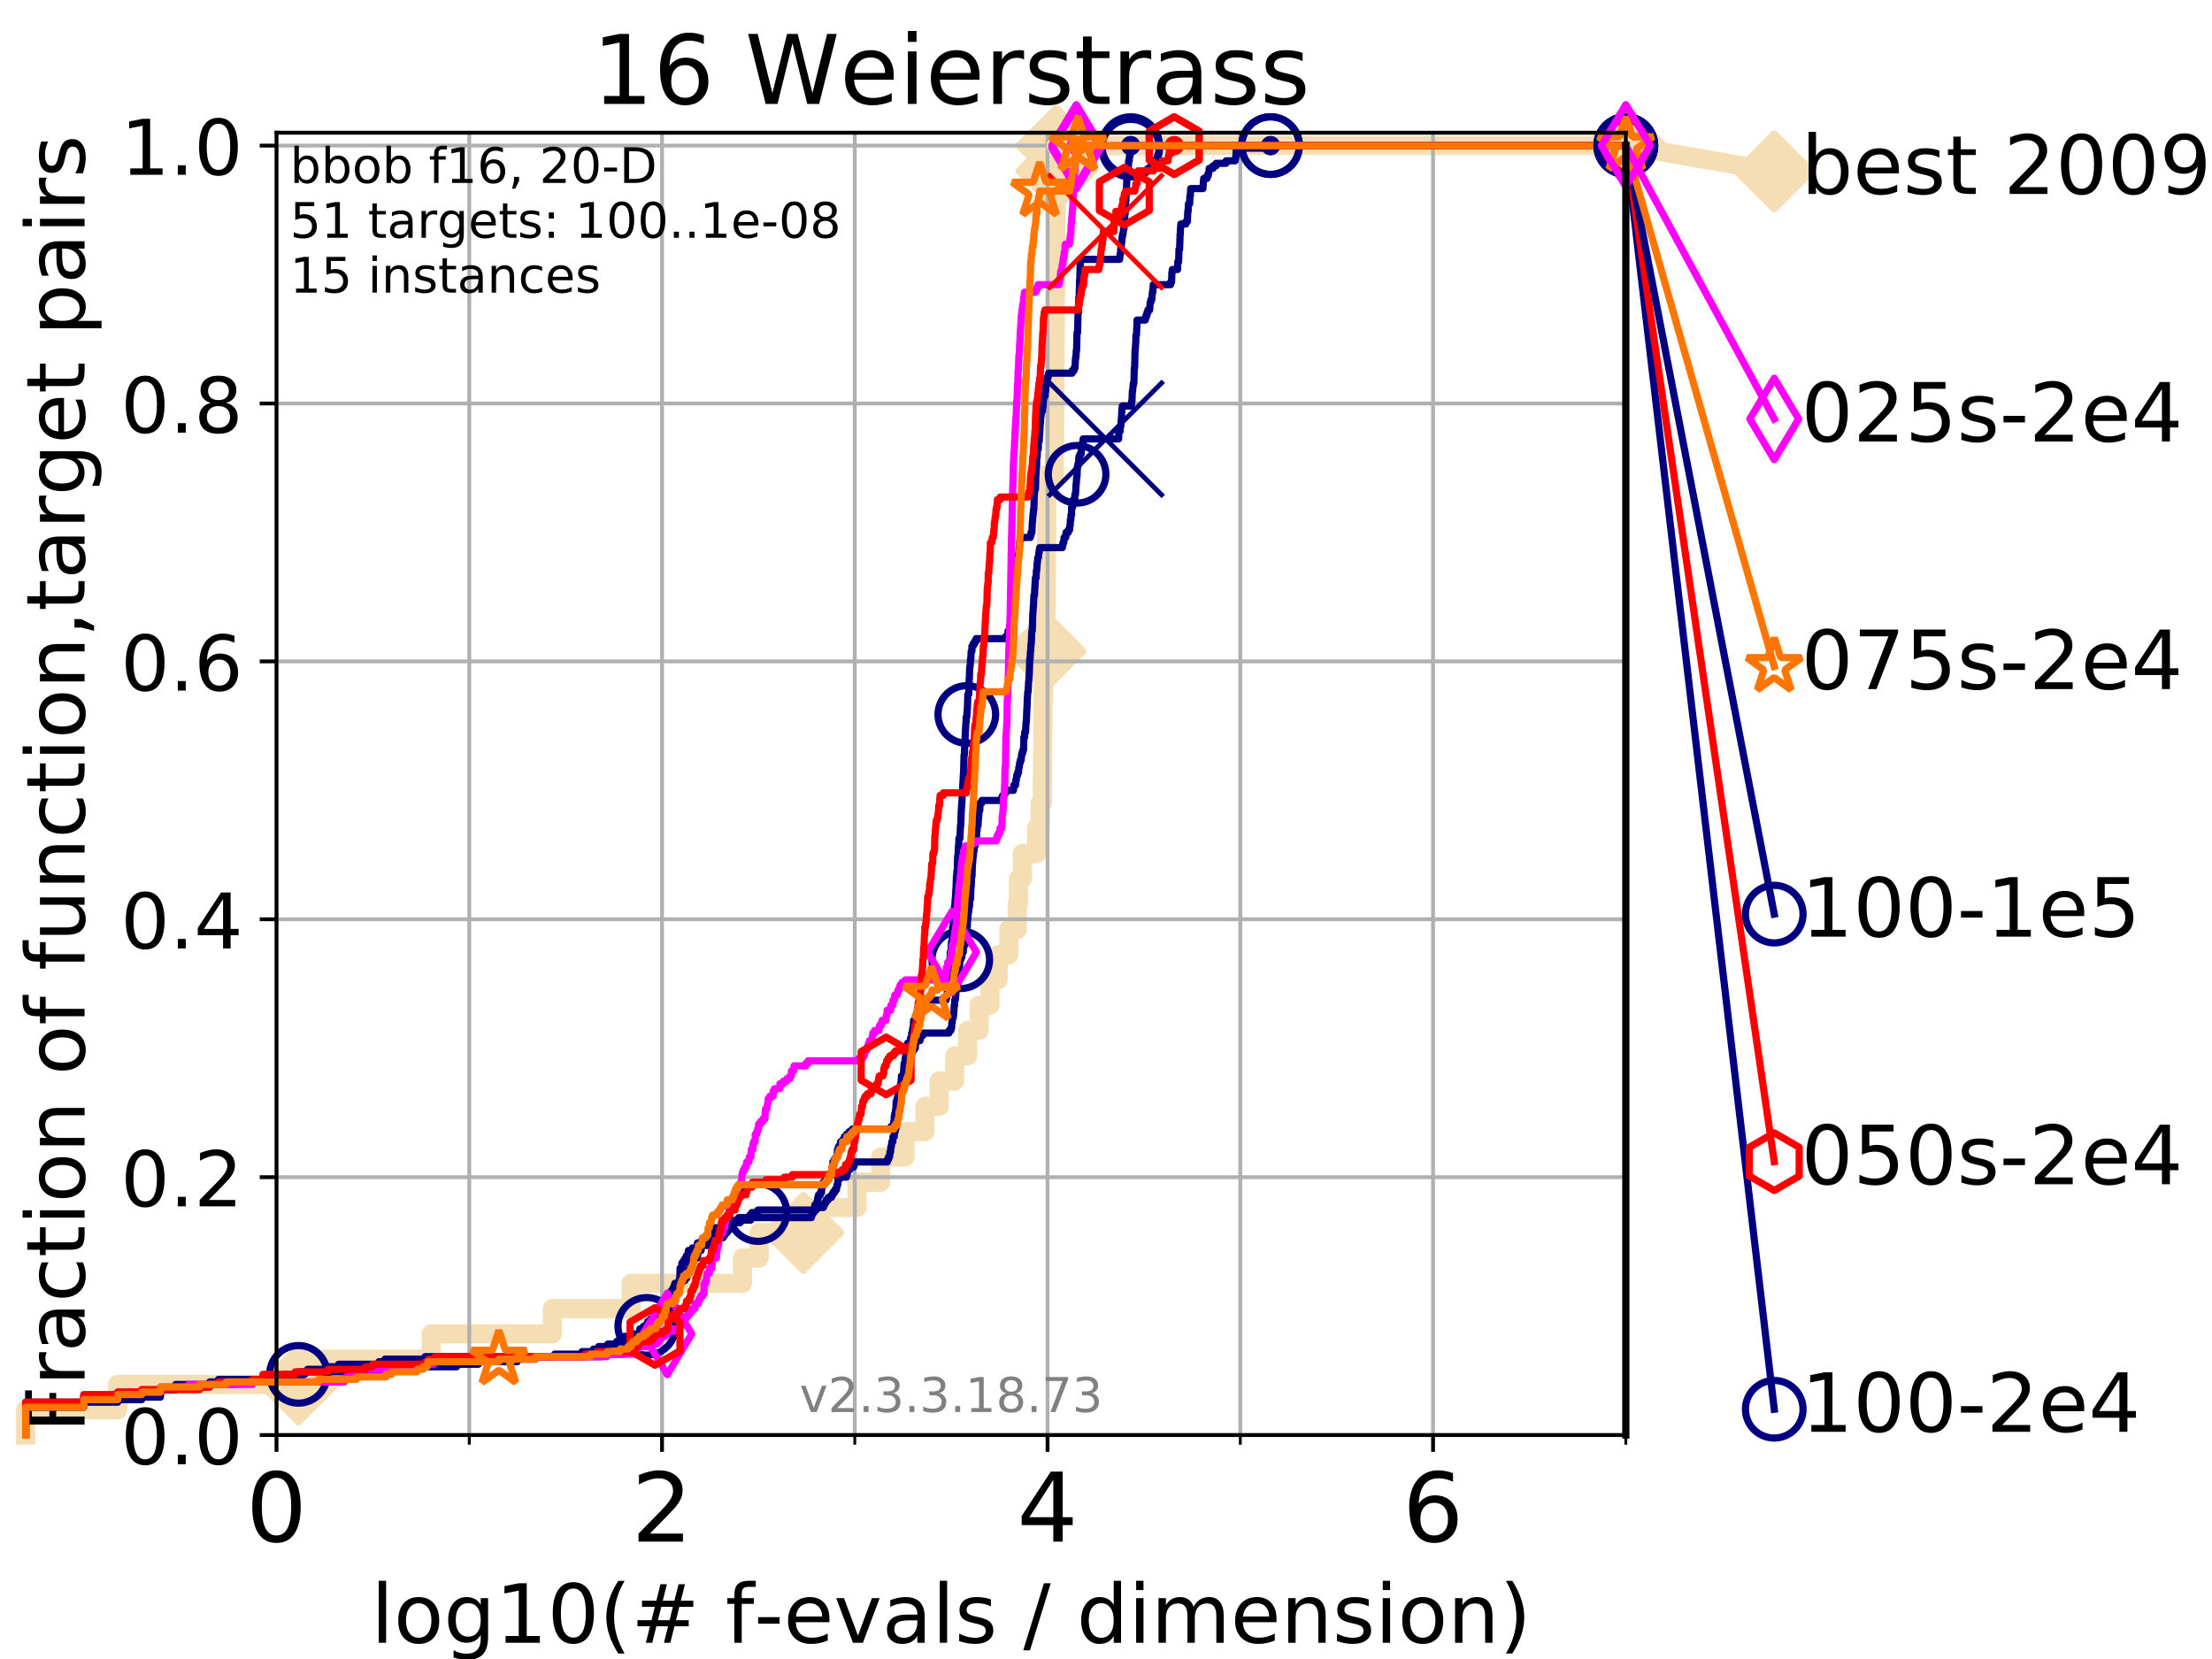 <?xml version="1.0" encoding="utf-8" standalone="no"?>
<!DOCTYPE svg PUBLIC "-//W3C//DTD SVG 1.1//EN"
  "http://www.w3.org/Graphics/SVG/1.1/DTD/svg11.dtd">
<!-- Created with matplotlib (https://matplotlib.org/) -->
<svg height="345.6pt" version="1.1" viewBox="0 0 460.8 345.6" width="460.8pt" xmlns="http://www.w3.org/2000/svg" xmlns:xlink="http://www.w3.org/1999/xlink">
 <defs>
  <style type="text/css">
*{stroke-linecap:butt;stroke-linejoin:round;}
  </style>
 </defs>
 <g id="figure_1">
  <g id="patch_1">
   <path d="M 0 345.6 
L 460.8 345.6 
L 460.8 0 
L 0 0 
z
" style="fill:#ffffff;"/>
  </g>
  <g id="axes_1">
   <g id="patch_2">
    <path d="M 57.6 298.944 
L 338.688 298.944 
L 338.688 27.648 
L 57.6 27.648 
z
" style="fill:#ffffff;"/>
   </g>
   <g id="line2d_1">
    <path d="M 5.357 298.944 
L 5.357 293.677 
L 24.516 293.677 
L 24.516 288.41 
L 62.175 288.41 
L 62.175 283.143 
L 89.836 283.143 
L 89.836 277.877 
L 115.077 277.877 
L 115.077 272.61 
L 131.49 272.61 
L 131.49 267.343 
L 154.671 267.343 
L 154.671 262.076 
L 158.144 262.076 
L 158.144 256.809 
L 167.343 256.809 
L 167.343 251.542 
L 178.516 251.542 
L 178.516 246.275 
L 183.47 246.275 
L 183.47 241.009 
L 188.535 241.009 
L 188.535 235.742 
L 192.69 235.742 
L 192.69 230.475 
L 195.647 230.475 
L 195.647 225.208 
L 198.885 225.208 
L 198.885 219.941 
L 201.579 219.941 
L 201.579 214.674 
L 203.976 214.674 
L 203.976 209.407 
L 206.227 209.407 
L 206.227 204.141 
L 207.914 204.141 
L 207.914 198.874 
L 210.163 198.874 
L 210.163 193.607 
L 211.91 193.607 
L 211.91 188.34 
L 212.154 188.34 
L 212.154 183.073 
L 212.99 183.073 
L 212.99 177.806 
L 215.923 177.806 
L 215.923 172.539 
L 216.682 172.539 
L 216.682 167.272 
L 217.137 167.272 
L 217.137 162.006 
L 217.179 162.006 
L 217.179 156.739 
L 217.237 156.739 
L 217.237 151.472 
L 217.279 151.472 
L 217.279 146.205 
L 217.347 146.205 
L 217.347 140.938 
L 217.801 140.938 
L 217.801 135.671 
L 217.834 135.671 
L 217.834 130.404 
L 217.887 130.404 
L 217.887 125.138 
L 217.944 125.138 
L 217.944 119.871 
L 217.99 119.871 
L 217.99 114.604 
L 218.026 114.604 
L 218.026 109.337 
L 218.068 109.337 
L 218.068 104.07 
L 218.12 104.07 
L 218.12 98.803 
L 219.635 98.803 
L 219.635 93.536 
L 219.674 93.536 
L 219.674 88.27 
L 219.707 88.27 
L 219.707 83.003 
L 219.741 83.003 
L 219.741 77.736 
L 219.782 77.736 
L 219.782 72.469 
L 219.81 72.469 
L 219.81 67.202 
L 219.852 67.202 
L 219.852 61.935 
L 219.892 61.935 
L 219.892 56.668 
L 219.922 56.668 
L 219.922 51.402 
L 219.946 51.402 
L 219.946 46.135 
L 219.982 46.135 
L 219.982 40.868 
L 220.031 40.868 
L 220.031 35.601 
L 220.057 35.601 
L 220.057 30.334 
L 338.688 30.334 
" style="fill:none;stroke:#f5deb3;stroke-linecap:square;stroke-width:4;"/>
   </g>
   <g id="line2d_2">
    <defs>
     <path d="M -0 7.778 
L 7.778 0 
L 0 -7.778 
L -7.778 -0 
z
" id="m4fff15e59a" style="stroke:#f5deb3;stroke-linejoin:miter;stroke-width:1.5;"/>
    </defs>
    <g>
     <use style="fill:#f5deb3;stroke:#f5deb3;stroke-linejoin:miter;stroke-width:1.5;" x="62.175" xlink:href="#m4fff15e59a" y="288.41"/>
     <use style="fill:#f5deb3;stroke:#f5deb3;stroke-linejoin:miter;stroke-width:1.5;" x="167.343" xlink:href="#m4fff15e59a" y="256.809"/>
     <use style="fill:#f5deb3;stroke:#f5deb3;stroke-linejoin:miter;stroke-width:1.5;" x="217.801" xlink:href="#m4fff15e59a" y="135.671"/>
     <use style="fill:#f5deb3;stroke:#f5deb3;stroke-linejoin:miter;stroke-width:1.5;" x="220.057" xlink:href="#m4fff15e59a" y="35.601"/>
     <use style="fill:#f5deb3;stroke:#f5deb3;stroke-linejoin:miter;stroke-width:1.5;" x="220.057" xlink:href="#m4fff15e59a" y="30.334"/>
     <use style="fill:#f5deb3;stroke:#f5deb3;stroke-linejoin:miter;stroke-width:1.5;" x="338.688" xlink:href="#m4fff15e59a" y="30.334"/>
    </g>
   </g>
   <g id="line2d_3">
    <path style="fill:none;stroke:#f5deb3;stroke-linecap:square;stroke-width:4;"/>
    <g/>
   </g>
   <g id="line2d_4">
    <path d="M 338.688 30.334 
L 369.608 35.706 
" style="fill:none;stroke:#f5deb3;stroke-linecap:square;stroke-width:4;"/>
    <g>
     <use style="fill:#f5deb3;stroke:#f5deb3;stroke-linejoin:miter;stroke-width:1.5;" x="338.688" xlink:href="#m4fff15e59a" y="30.334"/>
     <use style="fill:#f5deb3;stroke:#f5deb3;stroke-linejoin:miter;stroke-width:1.5;" x="369.608" xlink:href="#m4fff15e59a" y="35.706"/>
    </g>
   </g>
   <g id="matplotlib.axis_1">
    <g id="xtick_1">
     <g id="line2d_5">
      <path clip-path="url(#p74b62c5be6)" d="M 57.6 298.944 
L 57.6 27.648 
" style="fill:none;stroke:#b0b0b0;stroke-linecap:square;stroke-width:0.8;"/>
     </g>
     <g id="line2d_6">
      <defs>
       <path d="M 0 0 
L 0 3.5 
" id="m2af9a872c7" style="stroke:#000000;stroke-width:0.8;"/>
      </defs>
      <g>
       <use style="stroke:#000000;stroke-width:0.8;" x="57.6" xlink:href="#m2af9a872c7" y="298.944"/>
      </g>
     </g>
     <g id="text_1">
      <!-- 0 -->
      <defs>
       <path d="M 31.781 66.406 
Q 24.172 66.406 20.328 58.906 
Q 16.5 51.422 16.5 36.375 
Q 16.5 21.391 20.328 13.891 
Q 24.172 6.391 31.781 6.391 
Q 39.453 6.391 43.281 13.891 
Q 47.125 21.391 47.125 36.375 
Q 47.125 51.422 43.281 58.906 
Q 39.453 66.406 31.781 66.406 
z
M 31.781 74.219 
Q 44.047 74.219 50.516 64.516 
Q 56.984 54.828 56.984 36.375 
Q 56.984 17.969 50.516 8.266 
Q 44.047 -1.422 31.781 -1.422 
Q 19.531 -1.422 13.062 8.266 
Q 6.594 17.969 6.594 36.375 
Q 6.594 54.828 13.062 64.516 
Q 19.531 74.219 31.781 74.219 
z
" id="DejaVuSans-48"/>
      </defs>
      <g transform="translate(51.237 321.141)scale(0.2 -0.2)">
       <use xlink:href="#DejaVuSans-48"/>
      </g>
     </g>
    </g>
    <g id="xtick_2">
     <g id="line2d_7">
      <path clip-path="url(#p74b62c5be6)" d="M 137.911 298.944 
L 137.911 27.648 
" style="fill:none;stroke:#b0b0b0;stroke-linecap:square;stroke-width:0.8;"/>
     </g>
     <g id="line2d_8">
      <g>
       <use style="stroke:#000000;stroke-width:0.8;" x="137.911" xlink:href="#m2af9a872c7" y="298.944"/>
      </g>
     </g>
     <g id="text_2">
      <!-- 2 -->
      <defs>
       <path d="M 19.188 8.297 
L 53.609 8.297 
L 53.609 0 
L 7.328 0 
L 7.328 8.297 
Q 12.938 14.109 22.625 23.891 
Q 32.328 33.688 34.812 36.531 
Q 39.547 41.844 41.422 45.531 
Q 43.312 49.219 43.312 52.781 
Q 43.312 58.594 39.234 62.25 
Q 35.156 65.922 28.609 65.922 
Q 23.969 65.922 18.812 64.312 
Q 13.672 62.703 7.812 59.422 
L 7.812 69.391 
Q 13.766 71.781 18.938 73 
Q 24.125 74.219 28.422 74.219 
Q 39.75 74.219 46.484 68.547 
Q 53.219 62.891 53.219 53.422 
Q 53.219 48.922 51.531 44.891 
Q 49.859 40.875 45.406 35.406 
Q 44.188 33.984 37.641 27.219 
Q 31.109 20.453 19.188 8.297 
z
" id="DejaVuSans-50"/>
      </defs>
      <g transform="translate(131.548 321.141)scale(0.2 -0.2)">
       <use xlink:href="#DejaVuSans-50"/>
      </g>
     </g>
    </g>
    <g id="xtick_3">
     <g id="line2d_9">
      <path clip-path="url(#p74b62c5be6)" d="M 218.222 298.944 
L 218.222 27.648 
" style="fill:none;stroke:#b0b0b0;stroke-linecap:square;stroke-width:0.8;"/>
     </g>
     <g id="line2d_10">
      <g>
       <use style="stroke:#000000;stroke-width:0.8;" x="218.222" xlink:href="#m2af9a872c7" y="298.944"/>
      </g>
     </g>
     <g id="text_3">
      <!-- 4 -->
      <defs>
       <path d="M 37.797 64.312 
L 12.891 25.391 
L 37.797 25.391 
z
M 35.203 72.906 
L 47.609 72.906 
L 47.609 25.391 
L 58.016 25.391 
L 58.016 17.188 
L 47.609 17.188 
L 47.609 0 
L 37.797 0 
L 37.797 17.188 
L 4.891 17.188 
L 4.891 26.703 
z
" id="DejaVuSans-52"/>
      </defs>
      <g transform="translate(211.859 321.141)scale(0.2 -0.2)">
       <use xlink:href="#DejaVuSans-52"/>
      </g>
     </g>
    </g>
    <g id="xtick_4">
     <g id="line2d_11">
      <path clip-path="url(#p74b62c5be6)" d="M 298.533 298.944 
L 298.533 27.648 
" style="fill:none;stroke:#b0b0b0;stroke-linecap:square;stroke-width:0.8;"/>
     </g>
     <g id="line2d_12">
      <g>
       <use style="stroke:#000000;stroke-width:0.8;" x="298.533" xlink:href="#m2af9a872c7" y="298.944"/>
      </g>
     </g>
     <g id="text_4">
      <!-- 6 -->
      <defs>
       <path d="M 33.016 40.375 
Q 26.375 40.375 22.484 35.828 
Q 18.609 31.297 18.609 23.391 
Q 18.609 15.531 22.484 10.953 
Q 26.375 6.391 33.016 6.391 
Q 39.656 6.391 43.531 10.953 
Q 47.406 15.531 47.406 23.391 
Q 47.406 31.297 43.531 35.828 
Q 39.656 40.375 33.016 40.375 
z
M 52.594 71.297 
L 52.594 62.312 
Q 48.875 64.062 45.094 64.984 
Q 41.312 65.922 37.594 65.922 
Q 27.828 65.922 22.672 59.328 
Q 17.531 52.734 16.797 39.406 
Q 19.672 43.656 24.016 45.922 
Q 28.375 48.188 33.594 48.188 
Q 44.578 48.188 50.953 41.516 
Q 57.328 34.859 57.328 23.391 
Q 57.328 12.156 50.688 5.359 
Q 44.047 -1.422 33.016 -1.422 
Q 20.359 -1.422 13.672 8.266 
Q 6.984 17.969 6.984 36.375 
Q 6.984 53.656 15.188 63.938 
Q 23.391 74.219 37.203 74.219 
Q 40.922 74.219 44.703 73.484 
Q 48.484 72.75 52.594 71.297 
z
" id="DejaVuSans-54"/>
      </defs>
      <g transform="translate(292.17 321.141)scale(0.2 -0.2)">
       <use xlink:href="#DejaVuSans-54"/>
      </g>
     </g>
    </g>
    <g id="xtick_5">
     <g id="line2d_13">
      <path clip-path="url(#p74b62c5be6)" d="M 97.755 298.944 
L 97.755 27.648 
" style="fill:none;stroke:#b0b0b0;stroke-linecap:square;stroke-width:0.8;"/>
     </g>
     <g id="line2d_14">
      <defs>
       <path d="M 0 0 
L 0 2 
" id="m8e7adf6e57" style="stroke:#000000;stroke-width:0.6;"/>
      </defs>
      <g>
       <use style="stroke:#000000;stroke-width:0.6;" x="97.755" xlink:href="#m8e7adf6e57" y="298.944"/>
      </g>
     </g>
    </g>
    <g id="xtick_6">
     <g id="line2d_15">
      <path clip-path="url(#p74b62c5be6)" d="M 178.066 298.944 
L 178.066 27.648 
" style="fill:none;stroke:#b0b0b0;stroke-linecap:square;stroke-width:0.8;"/>
     </g>
     <g id="line2d_16">
      <g>
       <use style="stroke:#000000;stroke-width:0.6;" x="178.066" xlink:href="#m8e7adf6e57" y="298.944"/>
      </g>
     </g>
    </g>
    <g id="xtick_7">
     <g id="line2d_17">
      <path clip-path="url(#p74b62c5be6)" d="M 258.377 298.944 
L 258.377 27.648 
" style="fill:none;stroke:#b0b0b0;stroke-linecap:square;stroke-width:0.8;"/>
     </g>
     <g id="line2d_18">
      <g>
       <use style="stroke:#000000;stroke-width:0.6;" x="258.377" xlink:href="#m8e7adf6e57" y="298.944"/>
      </g>
     </g>
    </g>
    <g id="xtick_8">
     <g id="line2d_19">
      <path clip-path="url(#p74b62c5be6)" d="M 338.688 298.944 
L 338.688 27.648 
" style="fill:none;stroke:#b0b0b0;stroke-linecap:square;stroke-width:0.8;"/>
     </g>
     <g id="line2d_20">
      <g>
       <use style="stroke:#000000;stroke-width:0.6;" x="338.688" xlink:href="#m8e7adf6e57" y="298.944"/>
      </g>
     </g>
    </g>
    <g id="text_5">
     <!-- log10(# f-evals / dimension) -->
     <defs>
      <path d="M 9.422 75.984 
L 18.406 75.984 
L 18.406 0 
L 9.422 0 
z
" id="DejaVuSans-108"/>
      <path d="M 30.609 48.391 
Q 23.391 48.391 19.188 42.75 
Q 14.984 37.109 14.984 27.297 
Q 14.984 17.484 19.156 11.844 
Q 23.344 6.203 30.609 6.203 
Q 37.797 6.203 41.984 11.859 
Q 46.188 17.531 46.188 27.297 
Q 46.188 37.016 41.984 42.703 
Q 37.797 48.391 30.609 48.391 
z
M 30.609 56 
Q 42.328 56 49.016 48.375 
Q 55.719 40.766 55.719 27.297 
Q 55.719 13.875 49.016 6.219 
Q 42.328 -1.422 30.609 -1.422 
Q 18.844 -1.422 12.172 6.219 
Q 5.516 13.875 5.516 27.297 
Q 5.516 40.766 12.172 48.375 
Q 18.844 56 30.609 56 
z
" id="DejaVuSans-111"/>
      <path d="M 45.406 27.984 
Q 45.406 37.75 41.375 43.109 
Q 37.359 48.484 30.078 48.484 
Q 22.859 48.484 18.828 43.109 
Q 14.797 37.75 14.797 27.984 
Q 14.797 18.266 18.828 12.891 
Q 22.859 7.516 30.078 7.516 
Q 37.359 7.516 41.375 12.891 
Q 45.406 18.266 45.406 27.984 
z
M 54.391 6.781 
Q 54.391 -7.172 48.188 -13.984 
Q 42 -20.797 29.203 -20.797 
Q 24.469 -20.797 20.266 -20.094 
Q 16.062 -19.391 12.109 -17.922 
L 12.109 -9.188 
Q 16.062 -11.328 19.922 -12.344 
Q 23.781 -13.375 27.781 -13.375 
Q 36.625 -13.375 41.016 -8.766 
Q 45.406 -4.156 45.406 5.172 
L 45.406 9.625 
Q 42.625 4.781 38.281 2.391 
Q 33.938 0 27.875 0 
Q 17.828 0 11.672 7.656 
Q 5.516 15.328 5.516 27.984 
Q 5.516 40.672 11.672 48.328 
Q 17.828 56 27.875 56 
Q 33.938 56 38.281 53.609 
Q 42.625 51.219 45.406 46.391 
L 45.406 54.688 
L 54.391 54.688 
z
" id="DejaVuSans-103"/>
      <path d="M 12.406 8.297 
L 28.516 8.297 
L 28.516 63.922 
L 10.984 60.406 
L 10.984 69.391 
L 28.422 72.906 
L 38.281 72.906 
L 38.281 8.297 
L 54.391 8.297 
L 54.391 0 
L 12.406 0 
z
" id="DejaVuSans-49"/>
      <path d="M 31 75.875 
Q 24.469 64.656 21.281 53.656 
Q 18.109 42.672 18.109 31.391 
Q 18.109 20.125 21.312 9.062 
Q 24.516 -2 31 -13.188 
L 23.188 -13.188 
Q 15.875 -1.703 12.234 9.375 
Q 8.594 20.453 8.594 31.391 
Q 8.594 42.281 12.203 53.312 
Q 15.828 64.359 23.188 75.875 
z
" id="DejaVuSans-40"/>
      <path d="M 51.125 44 
L 36.922 44 
L 32.812 27.688 
L 47.125 27.688 
z
M 43.797 71.781 
L 38.719 51.516 
L 52.984 51.516 
L 58.109 71.781 
L 65.922 71.781 
L 60.891 51.516 
L 76.125 51.516 
L 76.125 44 
L 58.984 44 
L 54.984 27.688 
L 70.516 27.688 
L 70.516 20.219 
L 53.078 20.219 
L 48 0 
L 40.188 0 
L 45.219 20.219 
L 30.906 20.219 
L 25.875 0 
L 18.016 0 
L 23.094 20.219 
L 7.719 20.219 
L 7.719 27.688 
L 24.906 27.688 
L 29 44 
L 13.281 44 
L 13.281 51.516 
L 30.906 51.516 
L 35.891 71.781 
z
" id="DejaVuSans-35"/>
      <path id="DejaVuSans-32"/>
      <path d="M 37.109 75.984 
L 37.109 68.5 
L 28.516 68.5 
Q 23.688 68.5 21.797 66.547 
Q 19.922 64.594 19.922 59.516 
L 19.922 54.688 
L 34.719 54.688 
L 34.719 47.703 
L 19.922 47.703 
L 19.922 0 
L 10.891 0 
L 10.891 47.703 
L 2.297 47.703 
L 2.297 54.688 
L 10.891 54.688 
L 10.891 58.5 
Q 10.891 67.625 15.141 71.797 
Q 19.391 75.984 28.609 75.984 
z
" id="DejaVuSans-102"/>
      <path d="M 4.891 31.391 
L 31.203 31.391 
L 31.203 23.391 
L 4.891 23.391 
z
" id="DejaVuSans-45"/>
      <path d="M 56.203 29.594 
L 56.203 25.203 
L 14.891 25.203 
Q 15.484 15.922 20.484 11.062 
Q 25.484 6.203 34.422 6.203 
Q 39.594 6.203 44.453 7.469 
Q 49.312 8.734 54.109 11.281 
L 54.109 2.781 
Q 49.266 0.734 44.188 -0.344 
Q 39.109 -1.422 33.891 -1.422 
Q 20.797 -1.422 13.156 6.188 
Q 5.516 13.812 5.516 26.812 
Q 5.516 40.234 12.766 48.109 
Q 20.016 56 32.328 56 
Q 43.359 56 49.781 48.891 
Q 56.203 41.797 56.203 29.594 
z
M 47.219 32.234 
Q 47.125 39.594 43.094 43.984 
Q 39.062 48.391 32.422 48.391 
Q 24.906 48.391 20.391 44.141 
Q 15.875 39.891 15.188 32.172 
z
" id="DejaVuSans-101"/>
      <path d="M 2.984 54.688 
L 12.5 54.688 
L 29.594 8.797 
L 46.688 54.688 
L 56.203 54.688 
L 35.688 0 
L 23.484 0 
z
" id="DejaVuSans-118"/>
      <path d="M 34.281 27.484 
Q 23.391 27.484 19.188 25 
Q 14.984 22.516 14.984 16.5 
Q 14.984 11.719 18.141 8.906 
Q 21.297 6.109 26.703 6.109 
Q 34.188 6.109 38.703 11.406 
Q 43.219 16.703 43.219 25.484 
L 43.219 27.484 
z
M 52.203 31.203 
L 52.203 0 
L 43.219 0 
L 43.219 8.297 
Q 40.141 3.328 35.547 0.953 
Q 30.953 -1.422 24.312 -1.422 
Q 15.922 -1.422 10.953 3.297 
Q 6 8.016 6 15.922 
Q 6 25.141 12.172 29.828 
Q 18.359 34.516 30.609 34.516 
L 43.219 34.516 
L 43.219 35.406 
Q 43.219 41.609 39.141 45 
Q 35.062 48.391 27.688 48.391 
Q 23 48.391 18.547 47.266 
Q 14.109 46.141 10.016 43.891 
L 10.016 52.203 
Q 14.938 54.109 19.578 55.047 
Q 24.219 56 28.609 56 
Q 40.484 56 46.344 49.844 
Q 52.203 43.703 52.203 31.203 
z
" id="DejaVuSans-97"/>
      <path d="M 44.281 53.078 
L 44.281 44.578 
Q 40.484 46.531 36.375 47.5 
Q 32.281 48.484 27.875 48.484 
Q 21.188 48.484 17.844 46.438 
Q 14.5 44.391 14.5 40.281 
Q 14.5 37.156 16.891 35.375 
Q 19.281 33.594 26.516 31.984 
L 29.594 31.297 
Q 39.156 29.25 43.188 25.516 
Q 47.219 21.781 47.219 15.094 
Q 47.219 7.469 41.188 3.016 
Q 35.156 -1.422 24.609 -1.422 
Q 20.219 -1.422 15.453 -0.562 
Q 10.688 0.297 5.422 2 
L 5.422 11.281 
Q 10.406 8.688 15.234 7.391 
Q 20.062 6.109 24.812 6.109 
Q 31.156 6.109 34.562 8.281 
Q 37.984 10.453 37.984 14.406 
Q 37.984 18.062 35.516 20.016 
Q 33.062 21.969 24.703 23.781 
L 21.578 24.516 
Q 13.234 26.266 9.516 29.906 
Q 5.812 33.547 5.812 39.891 
Q 5.812 47.609 11.281 51.797 
Q 16.75 56 26.812 56 
Q 31.781 56 36.172 55.266 
Q 40.578 54.547 44.281 53.078 
z
" id="DejaVuSans-115"/>
      <path d="M 25.391 72.906 
L 33.688 72.906 
L 8.297 -9.281 
L 0 -9.281 
z
" id="DejaVuSans-47"/>
      <path d="M 45.406 46.391 
L 45.406 75.984 
L 54.391 75.984 
L 54.391 0 
L 45.406 0 
L 45.406 8.203 
Q 42.578 3.328 38.25 0.953 
Q 33.938 -1.422 27.875 -1.422 
Q 17.969 -1.422 11.734 6.484 
Q 5.516 14.406 5.516 27.297 
Q 5.516 40.188 11.734 48.094 
Q 17.969 56 27.875 56 
Q 33.938 56 38.25 53.625 
Q 42.578 51.266 45.406 46.391 
z
M 14.797 27.297 
Q 14.797 17.391 18.875 11.75 
Q 22.953 6.109 30.078 6.109 
Q 37.203 6.109 41.297 11.75 
Q 45.406 17.391 45.406 27.297 
Q 45.406 37.203 41.297 42.844 
Q 37.203 48.484 30.078 48.484 
Q 22.953 48.484 18.875 42.844 
Q 14.797 37.203 14.797 27.297 
z
" id="DejaVuSans-100"/>
      <path d="M 9.422 54.688 
L 18.406 54.688 
L 18.406 0 
L 9.422 0 
z
M 9.422 75.984 
L 18.406 75.984 
L 18.406 64.594 
L 9.422 64.594 
z
" id="DejaVuSans-105"/>
      <path d="M 52 44.188 
Q 55.375 50.25 60.062 53.125 
Q 64.75 56 71.094 56 
Q 79.641 56 84.281 50.016 
Q 88.922 44.047 88.922 33.016 
L 88.922 0 
L 79.891 0 
L 79.891 32.719 
Q 79.891 40.578 77.094 44.375 
Q 74.312 48.188 68.609 48.188 
Q 61.625 48.188 57.562 43.547 
Q 53.516 38.922 53.516 30.906 
L 53.516 0 
L 44.484 0 
L 44.484 32.719 
Q 44.484 40.625 41.703 44.406 
Q 38.922 48.188 33.109 48.188 
Q 26.219 48.188 22.156 43.531 
Q 18.109 38.875 18.109 30.906 
L 18.109 0 
L 9.078 0 
L 9.078 54.688 
L 18.109 54.688 
L 18.109 46.188 
Q 21.188 51.219 25.484 53.609 
Q 29.781 56 35.688 56 
Q 41.656 56 45.828 52.969 
Q 50 49.953 52 44.188 
z
" id="DejaVuSans-109"/>
      <path d="M 54.891 33.016 
L 54.891 0 
L 45.906 0 
L 45.906 32.719 
Q 45.906 40.484 42.875 44.328 
Q 39.844 48.188 33.797 48.188 
Q 26.516 48.188 22.312 43.547 
Q 18.109 38.922 18.109 30.906 
L 18.109 0 
L 9.078 0 
L 9.078 54.688 
L 18.109 54.688 
L 18.109 46.188 
Q 21.344 51.125 25.703 53.562 
Q 30.078 56 35.797 56 
Q 45.219 56 50.047 50.172 
Q 54.891 44.344 54.891 33.016 
z
" id="DejaVuSans-110"/>
      <path d="M 8.016 75.875 
L 15.828 75.875 
Q 23.141 64.359 26.781 53.312 
Q 30.422 42.281 30.422 31.391 
Q 30.422 20.453 26.781 9.375 
Q 23.141 -1.703 15.828 -13.188 
L 8.016 -13.188 
Q 14.5 -2 17.703 9.062 
Q 20.906 20.125 20.906 31.391 
Q 20.906 42.672 17.703 53.656 
Q 14.5 64.656 8.016 75.875 
z
" id="DejaVuSans-41"/>
     </defs>
     <g transform="translate(77.303 342.218)scale(0.17 -0.17)">
      <use xlink:href="#DejaVuSans-108"/>
      <use x="27.783" xlink:href="#DejaVuSans-111"/>
      <use x="88.965" xlink:href="#DejaVuSans-103"/>
      <use x="152.441" xlink:href="#DejaVuSans-49"/>
      <use x="216.064" xlink:href="#DejaVuSans-48"/>
      <use x="279.688" xlink:href="#DejaVuSans-40"/>
      <use x="318.701" xlink:href="#DejaVuSans-35"/>
      <use x="402.49" xlink:href="#DejaVuSans-32"/>
      <use x="434.277" xlink:href="#DejaVuSans-102"/>
      <use x="469.404" xlink:href="#DejaVuSans-45"/>
      <use x="505.488" xlink:href="#DejaVuSans-101"/>
      <use x="567.012" xlink:href="#DejaVuSans-118"/>
      <use x="626.191" xlink:href="#DejaVuSans-97"/>
      <use x="687.471" xlink:href="#DejaVuSans-108"/>
      <use x="715.254" xlink:href="#DejaVuSans-115"/>
      <use x="767.354" xlink:href="#DejaVuSans-32"/>
      <use x="799.141" xlink:href="#DejaVuSans-47"/>
      <use x="832.832" xlink:href="#DejaVuSans-32"/>
      <use x="864.619" xlink:href="#DejaVuSans-100"/>
      <use x="928.096" xlink:href="#DejaVuSans-105"/>
      <use x="955.879" xlink:href="#DejaVuSans-109"/>
      <use x="1053.291" xlink:href="#DejaVuSans-101"/>
      <use x="1114.814" xlink:href="#DejaVuSans-110"/>
      <use x="1178.193" xlink:href="#DejaVuSans-115"/>
      <use x="1230.293" xlink:href="#DejaVuSans-105"/>
      <use x="1258.076" xlink:href="#DejaVuSans-111"/>
      <use x="1319.258" xlink:href="#DejaVuSans-110"/>
      <use x="1382.637" xlink:href="#DejaVuSans-41"/>
     </g>
    </g>
   </g>
   <g id="matplotlib.axis_2">
    <g id="ytick_1">
     <g id="line2d_21">
      <path clip-path="url(#p74b62c5be6)" d="M 57.6 298.944 
L 338.688 298.944 
" style="fill:none;stroke:#b0b0b0;stroke-linecap:square;stroke-width:0.8;"/>
     </g>
     <g id="line2d_22">
      <defs>
       <path d="M 0 0 
L -3.5 0 
" id="m5f9133c81f" style="stroke:#000000;stroke-width:0.8;"/>
      </defs>
      <g>
       <use style="stroke:#000000;stroke-width:0.8;" x="57.6" xlink:href="#m5f9133c81f" y="298.944"/>
      </g>
     </g>
     <g id="text_6">
      <!-- 0.0 -->
      <defs>
       <path d="M 10.688 12.406 
L 21 12.406 
L 21 0 
L 10.688 0 
z
" id="DejaVuSans-46"/>
      </defs>
      <g transform="translate(25.155 305.023)scale(0.16 -0.16)">
       <use xlink:href="#DejaVuSans-48"/>
       <use x="63.623" xlink:href="#DejaVuSans-46"/>
       <use x="95.41" xlink:href="#DejaVuSans-48"/>
      </g>
     </g>
    </g>
    <g id="ytick_2">
     <g id="line2d_23">
      <path clip-path="url(#p74b62c5be6)" d="M 57.6 245.222 
L 338.688 245.222 
" style="fill:none;stroke:#b0b0b0;stroke-linecap:square;stroke-width:0.8;"/>
     </g>
     <g id="line2d_24">
      <g>
       <use style="stroke:#000000;stroke-width:0.8;" x="57.6" xlink:href="#m5f9133c81f" y="245.222"/>
      </g>
     </g>
     <g id="text_7">
      <!-- 0.2 -->
      <g transform="translate(25.155 251.301)scale(0.16 -0.16)">
       <use xlink:href="#DejaVuSans-48"/>
       <use x="63.623" xlink:href="#DejaVuSans-46"/>
       <use x="95.41" xlink:href="#DejaVuSans-50"/>
      </g>
     </g>
    </g>
    <g id="ytick_3">
     <g id="line2d_25">
      <path clip-path="url(#p74b62c5be6)" d="M 57.6 191.5 
L 338.688 191.5 
" style="fill:none;stroke:#b0b0b0;stroke-linecap:square;stroke-width:0.8;"/>
     </g>
     <g id="line2d_26">
      <g>
       <use style="stroke:#000000;stroke-width:0.8;" x="57.6" xlink:href="#m5f9133c81f" y="191.5"/>
      </g>
     </g>
     <g id="text_8">
      <!-- 0.4 -->
      <g transform="translate(25.155 197.579)scale(0.16 -0.16)">
       <use xlink:href="#DejaVuSans-48"/>
       <use x="63.623" xlink:href="#DejaVuSans-46"/>
       <use x="95.41" xlink:href="#DejaVuSans-52"/>
      </g>
     </g>
    </g>
    <g id="ytick_4">
     <g id="line2d_27">
      <path clip-path="url(#p74b62c5be6)" d="M 57.6 137.778 
L 338.688 137.778 
" style="fill:none;stroke:#b0b0b0;stroke-linecap:square;stroke-width:0.8;"/>
     </g>
     <g id="line2d_28">
      <g>
       <use style="stroke:#000000;stroke-width:0.8;" x="57.6" xlink:href="#m5f9133c81f" y="137.778"/>
      </g>
     </g>
     <g id="text_9">
      <!-- 0.6 -->
      <g transform="translate(25.155 143.857)scale(0.16 -0.16)">
       <use xlink:href="#DejaVuSans-48"/>
       <use x="63.623" xlink:href="#DejaVuSans-46"/>
       <use x="95.41" xlink:href="#DejaVuSans-54"/>
      </g>
     </g>
    </g>
    <g id="ytick_5">
     <g id="line2d_29">
      <path clip-path="url(#p74b62c5be6)" d="M 57.6 84.056 
L 338.688 84.056 
" style="fill:none;stroke:#b0b0b0;stroke-linecap:square;stroke-width:0.8;"/>
     </g>
     <g id="line2d_30">
      <g>
       <use style="stroke:#000000;stroke-width:0.8;" x="57.6" xlink:href="#m5f9133c81f" y="84.056"/>
      </g>
     </g>
     <g id="text_10">
      <!-- 0.8 -->
      <defs>
       <path d="M 31.781 34.625 
Q 24.75 34.625 20.719 30.859 
Q 16.703 27.094 16.703 20.516 
Q 16.703 13.922 20.719 10.156 
Q 24.75 6.391 31.781 6.391 
Q 38.812 6.391 42.859 10.172 
Q 46.922 13.969 46.922 20.516 
Q 46.922 27.094 42.891 30.859 
Q 38.875 34.625 31.781 34.625 
z
M 21.922 38.812 
Q 15.578 40.375 12.031 44.719 
Q 8.5 49.078 8.5 55.328 
Q 8.5 64.062 14.719 69.141 
Q 20.953 74.219 31.781 74.219 
Q 42.672 74.219 48.875 69.141 
Q 55.078 64.062 55.078 55.328 
Q 55.078 49.078 51.531 44.719 
Q 48 40.375 41.703 38.812 
Q 48.828 37.156 52.797 32.312 
Q 56.781 27.484 56.781 20.516 
Q 56.781 9.906 50.312 4.234 
Q 43.844 -1.422 31.781 -1.422 
Q 19.734 -1.422 13.25 4.234 
Q 6.781 9.906 6.781 20.516 
Q 6.781 27.484 10.781 32.312 
Q 14.797 37.156 21.922 38.812 
z
M 18.312 54.391 
Q 18.312 48.734 21.844 45.562 
Q 25.391 42.391 31.781 42.391 
Q 38.141 42.391 41.719 45.562 
Q 45.312 48.734 45.312 54.391 
Q 45.312 60.062 41.719 63.234 
Q 38.141 66.406 31.781 66.406 
Q 25.391 66.406 21.844 63.234 
Q 18.312 60.062 18.312 54.391 
z
" id="DejaVuSans-56"/>
      </defs>
      <g transform="translate(25.155 90.135)scale(0.16 -0.16)">
       <use xlink:href="#DejaVuSans-48"/>
       <use x="63.623" xlink:href="#DejaVuSans-46"/>
       <use x="95.41" xlink:href="#DejaVuSans-56"/>
      </g>
     </g>
    </g>
    <g id="ytick_6">
     <g id="line2d_31">
      <path clip-path="url(#p74b62c5be6)" d="M 57.6 30.334 
L 338.688 30.334 
" style="fill:none;stroke:#b0b0b0;stroke-linecap:square;stroke-width:0.8;"/>
     </g>
     <g id="line2d_32">
      <g>
       <use style="stroke:#000000;stroke-width:0.8;" x="57.6" xlink:href="#m5f9133c81f" y="30.334"/>
      </g>
     </g>
     <g id="text_11">
      <!-- 1.0 -->
      <g transform="translate(25.155 36.413)scale(0.16 -0.16)">
       <use xlink:href="#DejaVuSans-49"/>
       <use x="63.623" xlink:href="#DejaVuSans-46"/>
       <use x="95.41" xlink:href="#DejaVuSans-48"/>
      </g>
     </g>
    </g>
    <g id="text_12">
     <!-- Fraction of function,target pairs -->
     <defs>
      <path d="M 9.812 72.906 
L 51.703 72.906 
L 51.703 64.594 
L 19.672 64.594 
L 19.672 43.109 
L 48.578 43.109 
L 48.578 34.812 
L 19.672 34.812 
L 19.672 0 
L 9.812 0 
z
" id="DejaVuSans-70"/>
      <path d="M 41.109 46.297 
Q 39.594 47.172 37.812 47.578 
Q 36.031 48 33.891 48 
Q 26.266 48 22.188 43.047 
Q 18.109 38.094 18.109 28.812 
L 18.109 0 
L 9.078 0 
L 9.078 54.688 
L 18.109 54.688 
L 18.109 46.188 
Q 20.953 51.172 25.484 53.578 
Q 30.031 56 36.531 56 
Q 37.453 56 38.578 55.875 
Q 39.703 55.766 41.062 55.516 
z
" id="DejaVuSans-114"/>
      <path d="M 48.781 52.594 
L 48.781 44.188 
Q 44.969 46.297 41.141 47.344 
Q 37.312 48.391 33.406 48.391 
Q 24.656 48.391 19.812 42.844 
Q 14.984 37.312 14.984 27.297 
Q 14.984 17.281 19.812 11.734 
Q 24.656 6.203 33.406 6.203 
Q 37.312 6.203 41.141 7.25 
Q 44.969 8.297 48.781 10.406 
L 48.781 2.094 
Q 45.016 0.344 40.984 -0.531 
Q 36.969 -1.422 32.422 -1.422 
Q 20.062 -1.422 12.781 6.344 
Q 5.516 14.109 5.516 27.297 
Q 5.516 40.672 12.859 48.328 
Q 20.219 56 33.016 56 
Q 37.156 56 41.109 55.141 
Q 45.062 54.297 48.781 52.594 
z
" id="DejaVuSans-99"/>
      <path d="M 18.312 70.219 
L 18.312 54.688 
L 36.812 54.688 
L 36.812 47.703 
L 18.312 47.703 
L 18.312 18.016 
Q 18.312 11.328 20.141 9.422 
Q 21.969 7.516 27.594 7.516 
L 36.812 7.516 
L 36.812 0 
L 27.594 0 
Q 17.188 0 13.234 3.875 
Q 9.281 7.766 9.281 18.016 
L 9.281 47.703 
L 2.688 47.703 
L 2.688 54.688 
L 9.281 54.688 
L 9.281 70.219 
z
" id="DejaVuSans-116"/>
      <path d="M 8.5 21.578 
L 8.5 54.688 
L 17.484 54.688 
L 17.484 21.922 
Q 17.484 14.156 20.5 10.266 
Q 23.531 6.391 29.594 6.391 
Q 36.859 6.391 41.078 11.031 
Q 45.312 15.672 45.312 23.688 
L 45.312 54.688 
L 54.297 54.688 
L 54.297 0 
L 45.312 0 
L 45.312 8.406 
Q 42.047 3.422 37.719 1 
Q 33.406 -1.422 27.688 -1.422 
Q 18.266 -1.422 13.375 4.438 
Q 8.5 10.297 8.5 21.578 
z
M 31.109 56 
z
" id="DejaVuSans-117"/>
      <path d="M 11.719 12.406 
L 22.016 12.406 
L 22.016 4 
L 14.016 -11.625 
L 7.719 -11.625 
L 11.719 4 
z
" id="DejaVuSans-44"/>
      <path d="M 18.109 8.203 
L 18.109 -20.797 
L 9.078 -20.797 
L 9.078 54.688 
L 18.109 54.688 
L 18.109 46.391 
Q 20.953 51.266 25.266 53.625 
Q 29.594 56 35.594 56 
Q 45.562 56 51.781 48.094 
Q 58.016 40.188 58.016 27.297 
Q 58.016 14.406 51.781 6.484 
Q 45.562 -1.422 35.594 -1.422 
Q 29.594 -1.422 25.266 0.953 
Q 20.953 3.328 18.109 8.203 
z
M 48.688 27.297 
Q 48.688 37.203 44.609 42.844 
Q 40.531 48.484 33.406 48.484 
Q 26.266 48.484 22.188 42.844 
Q 18.109 37.203 18.109 27.297 
Q 18.109 17.391 22.188 11.75 
Q 26.266 6.109 33.406 6.109 
Q 40.531 6.109 44.609 11.75 
Q 48.688 17.391 48.688 27.297 
z
" id="DejaVuSans-112"/>
     </defs>
     <g transform="translate(17.62 298.435)rotate(-90)scale(0.17 -0.17)">
      <use xlink:href="#DejaVuSans-70"/>
      <use x="57.41" xlink:href="#DejaVuSans-114"/>
      <use x="98.523" xlink:href="#DejaVuSans-97"/>
      <use x="159.803" xlink:href="#DejaVuSans-99"/>
      <use x="214.783" xlink:href="#DejaVuSans-116"/>
      <use x="253.992" xlink:href="#DejaVuSans-105"/>
      <use x="281.775" xlink:href="#DejaVuSans-111"/>
      <use x="342.957" xlink:href="#DejaVuSans-110"/>
      <use x="406.336" xlink:href="#DejaVuSans-32"/>
      <use x="438.123" xlink:href="#DejaVuSans-111"/>
      <use x="499.305" xlink:href="#DejaVuSans-102"/>
      <use x="534.51" xlink:href="#DejaVuSans-32"/>
      <use x="566.297" xlink:href="#DejaVuSans-102"/>
      <use x="601.502" xlink:href="#DejaVuSans-117"/>
      <use x="664.881" xlink:href="#DejaVuSans-110"/>
      <use x="728.26" xlink:href="#DejaVuSans-99"/>
      <use x="783.24" xlink:href="#DejaVuSans-116"/>
      <use x="822.449" xlink:href="#DejaVuSans-105"/>
      <use x="850.232" xlink:href="#DejaVuSans-111"/>
      <use x="911.414" xlink:href="#DejaVuSans-110"/>
      <use x="974.793" xlink:href="#DejaVuSans-44"/>
      <use x="1006.58" xlink:href="#DejaVuSans-116"/>
      <use x="1045.789" xlink:href="#DejaVuSans-97"/>
      <use x="1107.068" xlink:href="#DejaVuSans-114"/>
      <use x="1148.166" xlink:href="#DejaVuSans-103"/>
      <use x="1211.643" xlink:href="#DejaVuSans-101"/>
      <use x="1273.166" xlink:href="#DejaVuSans-116"/>
      <use x="1312.375" xlink:href="#DejaVuSans-32"/>
      <use x="1344.162" xlink:href="#DejaVuSans-112"/>
      <use x="1407.639" xlink:href="#DejaVuSans-97"/>
      <use x="1468.918" xlink:href="#DejaVuSans-105"/>
      <use x="1496.701" xlink:href="#DejaVuSans-114"/>
      <use x="1537.814" xlink:href="#DejaVuSans-115"/>
     </g>
    </g>
   </g>
   <g id="line2d_33">
    <defs>
     <path d="M 0 1.5 
C 0.398 1.5 0.779 1.342 1.061 1.061 
C 1.342 0.779 1.5 0.398 1.5 0 
C 1.5 -0.398 1.342 -0.779 1.061 -1.061 
C 0.779 -1.342 0.398 -1.5 0 -1.5 
C -0.398 -1.5 -0.779 -1.342 -1.061 -1.061 
C -1.342 -0.779 -1.5 -0.398 -1.5 0 
C -1.5 0.398 -1.342 0.779 -1.061 1.061 
C -0.779 1.342 -0.398 1.5 0 1.5 
z
" id="m7d1b860a32" style="stroke:#f5deb3;"/>
    </defs>
    <g>
     <use style="fill:#f5deb3;stroke:#f5deb3;" x="220.057" xlink:href="#m7d1b860a32" y="30.334"/>
     <use style="fill:#f5deb3;stroke:#f5deb3;" x="220.057" xlink:href="#m7d1b860a32" y="30.334"/>
    </g>
   </g>
   <g id="line2d_34">
    <defs>
     <path d="M 0 1.5 
C 0.398 1.5 0.779 1.342 1.061 1.061 
C 1.342 0.779 1.5 0.398 1.5 0 
C 1.5 -0.398 1.342 -0.779 1.061 -1.061 
C 0.779 -1.342 0.398 -1.5 0 -1.5 
C -0.398 -1.5 -0.779 -1.342 -1.061 -1.061 
C -1.342 -0.779 -1.5 -0.398 -1.5 0 
C -1.5 0.398 -1.342 0.779 -1.061 1.061 
C -0.779 1.342 -0.398 1.5 0 1.5 
z
" id="me0604e4e35" style="stroke:#000080;"/>
    </defs>
    <g>
     <use style="fill:#000080;stroke:#000080;" x="264.674" xlink:href="#me0604e4e35" y="30.334"/>
     <use style="fill:#000080;stroke:#000080;" x="264.674" xlink:href="#me0604e4e35" y="30.334"/>
    </g>
   </g>
   <g id="line2d_35">
    <path d="M 5.357 298.944 
L 5.357 293.15 
L 17.445 293.15 
L 17.445 292.097 
L 24.516 292.097 
L 24.516 291.57 
L 29.533 291.57 
L 29.533 291.044 
L 33.424 291.044 
L 33.424 289.464 
L 36.604 289.464 
L 36.604 288.41 
L 43.675 288.41 
L 43.675 287.884 
L 45.512 287.884 
L 45.512 287.357 
L 55.763 287.357 
L 55.763 286.83 
L 62.834 286.83 
L 62.834 286.304 
L 63.468 286.304 
L 63.468 285.777 
L 64.08 285.777 
L 64.08 285.25 
L 68.328 285.25 
L 68.328 284.723 
L 70.539 284.723 
L 70.539 284.197 
L 78.942 284.197 
L 78.942 283.67 
L 80.179 283.67 
L 80.179 283.143 
L 88.554 283.143 
L 88.554 282.617 
L 115.555 282.617 
L 115.555 282.09 
L 121.242 282.09 
L 121.242 281.563 
L 123.633 281.563 
L 123.633 281.037 
L 124.707 281.037 
L 124.707 280.51 
L 126.624 280.51 
L 126.624 279.983 
L 128.456 279.983 
L 128.456 279.457 
L 129.118 279.457 
L 129.118 278.93 
L 129.964 278.93 
L 129.964 278.403 
L 131.452 278.403 
L 131.452 277.877 
L 133.262 277.877 
L 133.296 276.823 
L 134.019 276.823 
L 134.019 276.296 
L 134.735 276.296 
L 134.735 275.77 
L 134.963 275.77 
L 134.963 275.243 
L 135.552 275.243 
L 135.552 274.716 
L 136.683 274.716 
L 136.683 274.19 
L 136.832 274.19 
L 136.832 273.663 
L 137.19 273.663 
L 137.19 273.136 
L 137.656 273.136 
L 137.656 272.61 
L 138.578 272.61 
L 138.678 271.03 
L 138.695 271.03 
L 138.695 270.503 
L 138.96 270.503 
L 138.96 269.976 
L 139.549 269.976 
L 139.549 269.45 
L 139.801 269.45 
L 139.801 268.923 
L 141.09 268.923 
L 141.09 268.396 
L 141.206 268.396 
L 141.206 267.87 
L 141.386 267.87 
L 141.414 266.816 
L 142.633 266.816 
L 142.633 266.289 
L 143.021 266.289 
L 143.021 265.763 
L 143.17 265.763 
L 143.235 264.709 
L 143.433 264.709 
L 143.433 264.183 
L 143.741 264.183 
L 143.816 263.129 
L 143.928 263.129 
L 143.928 262.603 
L 144.215 262.603 
L 144.215 262.076 
L 145.287 262.076 
L 145.395 260.496 
L 146.058 260.496 
L 146.058 259.443 
L 147.394 259.443 
L 147.394 258.916 
L 147.844 258.916 
L 147.844 258.389 
L 147.971 258.389 
L 147.971 257.862 
L 150.624 257.862 
L 150.624 257.336 
L 150.99 257.336 
L 150.99 256.809 
L 151.466 256.809 
L 151.466 256.282 
L 151.909 256.282 
L 152.018 255.229 
L 152.572 255.229 
L 152.572 254.702 
L 154.205 254.702 
L 154.205 254.176 
L 156.364 254.176 
L 156.364 253.649 
L 169.025 253.649 
L 169.025 253.122 
L 169.204 253.122 
L 169.204 252.596 
L 169.56 252.596 
L 169.669 251.542 
L 169.731 251.542 
L 169.731 251.016 
L 170.116 251.016 
L 170.116 250.489 
L 170.277 250.489 
L 170.365 249.436 
L 170.516 249.436 
L 170.516 248.909 
L 170.914 248.909 
L 170.914 248.382 
L 171.156 248.382 
L 171.16 247.329 
L 171.338 247.329 
L 171.338 246.802 
L 171.5 246.802 
L 171.5 246.275 
L 171.886 246.275 
L 171.886 245.749 
L 172.075 245.749 
L 172.075 245.222 
L 172.555 245.222 
L 172.555 244.695 
L 173.143 244.695 
L 173.143 244.169 
L 173.322 244.169 
L 173.34 243.115 
L 173.483 243.115 
L 173.505 242.062 
L 173.778 242.062 
L 173.778 241.535 
L 174.136 241.535 
L 174.136 241.009 
L 174.407 241.009 
L 174.472 239.428 
L 174.656 239.428 
L 174.656 238.902 
L 174.98 238.902 
L 174.98 238.375 
L 175.101 238.375 
L 175.101 237.848 
L 175.639 237.848 
L 175.639 237.322 
L 175.899 237.322 
L 175.899 236.795 
L 176.368 236.795 
L 176.368 236.268 
L 176.909 236.268 
L 176.909 235.742 
L 177.529 235.742 
L 177.529 235.215 
L 185.612 235.215 
L 185.612 234.688 
L 186.089 234.688 
L 186.176 233.635 
L 186.251 233.635 
L 186.298 232.582 
L 186.375 232.582 
L 186.375 232.055 
L 186.491 232.055 
L 186.593 231.001 
L 186.637 231.001 
L 186.699 229.421 
L 186.872 229.421 
L 186.872 228.895 
L 187.006 228.895 
L 187.006 228.368 
L 187.147 228.368 
L 187.199 226.788 
L 187.512 226.788 
L 187.623 225.735 
L 187.713 225.735 
L 187.785 224.155 
L 188.991 224.155 
L 189.085 222.575 
L 189.156 222.575 
L 189.156 222.048 
L 189.41 222.048 
L 189.42 220.994 
L 189.555 220.994 
L 189.555 220.468 
L 189.726 220.468 
L 189.801 219.414 
L 190.034 219.414 
L 190.034 218.888 
L 190.323 218.888 
L 190.323 218.361 
L 190.693 218.361 
L 190.724 217.308 
L 190.84 217.308 
L 190.84 216.781 
L 191.652 216.781 
L 191.652 216.254 
L 191.769 216.254 
L 191.769 215.728 
L 192.241 215.728 
L 192.241 215.201 
L 197.697 215.201 
L 197.697 214.674 
L 198.086 214.674 
L 198.086 214.148 
L 198.239 214.148 
L 198.272 213.094 
L 198.366 213.094 
L 198.42 212.041 
L 198.571 212.041 
L 198.677 210.987 
L 198.703 210.987 
L 198.784 209.407 
L 198.871 209.407 
L 198.873 208.354 
L 198.999 208.354 
L 199.099 207.301 
L 199.118 207.301 
L 199.146 206.247 
L 199.353 206.247 
L 199.411 205.194 
L 199.474 205.194 
L 199.474 204.667 
L 199.648 204.667 
L 199.759 203.614 
L 199.759 203.614 
L 199.847 201.507 
L 199.89 201.507 
L 199.986 199.927 
L 200.144 199.927 
L 200.144 199.4 
L 200.381 199.4 
L 200.384 198.347 
L 200.66 198.347 
L 200.696 197.294 
L 200.802 197.294 
L 200.802 196.767 
L 201.072 196.767 
L 201.15 194.66 
L 201.239 194.66 
L 201.239 194.133 
L 201.365 194.133 
L 201.399 193.08 
L 201.495 193.08 
L 201.561 191.5 
L 201.606 191.5 
L 201.703 189.92 
L 201.807 189.92 
L 201.866 188.867 
L 201.959 188.867 
L 202.043 187.287 
L 202.182 187.287 
L 202.269 184.653 
L 202.325 184.653 
L 202.405 182.546 
L 202.491 182.546 
L 202.569 179.913 
L 202.61 179.913 
L 202.717 178.333 
L 202.783 178.333 
L 202.807 177.28 
L 202.923 177.28 
L 203 176.226 
L 203.119 176.226 
L 203.199 174.646 
L 203.404 174.646 
L 203.502 173.066 
L 203.547 173.066 
L 203.551 172.013 
L 203.739 172.013 
L 203.821 170.433 
L 203.866 170.433 
L 203.962 168.853 
L 204.104 168.853 
L 204.171 167.272 
L 204.535 167.272 
L 204.535 166.746 
L 208.624 166.746 
L 208.624 166.219 
L 208.878 166.219 
L 208.878 165.692 
L 209.2 165.692 
L 209.2 165.166 
L 209.556 165.166 
L 209.556 164.639 
L 211.127 164.639 
L 211.182 163.586 
L 211.546 163.586 
L 211.609 162.532 
L 211.714 162.532 
L 211.799 161.479 
L 211.987 161.479 
L 211.987 160.952 
L 212.166 160.952 
L 212.229 159.899 
L 212.324 159.899 
L 212.417 158.846 
L 212.563 158.846 
L 212.563 158.319 
L 212.735 158.319 
L 212.793 157.265 
L 212.918 157.265 
L 212.918 156.739 
L 213.08 156.739 
L 213.08 156.212 
L 213.224 156.212 
L 213.28 153.579 
L 213.452 153.579 
L 213.467 152.525 
L 213.639 152.525 
L 213.75 150.419 
L 213.803 150.419 
L 213.907 147.785 
L 213.926 147.785 
L 214.021 145.152 
L 214.038 145.152 
L 214.104 144.098 
L 214.182 144.098 
L 214.276 141.992 
L 214.303 141.992 
L 214.405 140.411 
L 214.423 140.411 
L 214.519 137.251 
L 214.587 137.251 
L 214.668 135.671 
L 214.705 135.671 
L 214.786 134.091 
L 214.836 134.091 
L 214.937 131.458 
L 215.043 131.458 
L 215.153 127.771 
L 215.181 127.771 
L 215.263 126.191 
L 215.299 126.191 
L 215.373 124.084 
L 215.493 124.084 
L 215.594 121.977 
L 215.606 121.977 
L 215.687 120.397 
L 215.835 120.397 
L 215.907 118.817 
L 215.973 118.817 
L 216.062 117.237 
L 216.103 117.237 
L 216.185 116.184 
L 216.32 116.184 
L 216.413 115.131 
L 216.476 115.131 
L 216.476 114.604 
L 216.594 114.604 
L 216.594 114.077 
L 221.307 114.077 
L 221.307 113.55 
L 221.428 113.55 
L 221.428 113.024 
L 221.614 113.024 
L 221.668 111.97 
L 222.019 111.97 
L 222.077 110.917 
L 222.548 110.917 
L 222.548 110.39 
L 222.813 110.39 
L 222.89 109.337 
L 222.962 109.337 
L 222.962 108.284 
L 223.08 108.284 
L 223.113 107.23 
L 223.232 107.23 
L 223.237 105.65 
L 223.454 105.65 
L 223.454 105.124 
L 223.585 105.124 
L 223.606 104.07 
L 223.913 104.07 
L 223.913 103.017 
L 224.05 103.017 
L 224.157 100.91 
L 224.202 100.91 
L 224.288 99.33 
L 224.355 99.33 
L 224.441 97.223 
L 224.543 97.223 
L 224.543 96.697 
L 224.671 96.697 
L 224.752 95.116 
L 224.982 95.116 
L 224.982 94.59 
L 225.229 94.59 
L 225.294 93.01 
L 225.364 93.01 
L 225.364 92.483 
L 225.578 92.483 
L 225.643 91.43 
L 233.032 91.43 
L 233.066 89.85 
L 233.327 89.85 
L 233.398 88.796 
L 233.485 88.796 
L 233.59 87.216 
L 233.622 87.216 
L 233.721 85.109 
L 233.793 85.109 
L 233.793 84.583 
L 235.668 84.583 
L 235.759 83.529 
L 235.814 83.529 
L 235.894 81.423 
L 235.953 81.423 
L 236.036 80.369 
L 236.08 80.369 
L 236.08 79.843 
L 236.209 79.843 
L 236.296 76.682 
L 236.368 76.682 
L 236.446 72.996 
L 236.485 72.996 
L 236.583 71.416 
L 236.604 71.416 
L 236.631 69.836 
L 236.743 69.836 
L 236.833 67.729 
L 236.86 67.729 
L 236.866 66.675 
L 238.591 66.675 
L 238.591 66.149 
L 238.776 66.149 
L 238.776 65.622 
L 238.951 65.622 
L 238.951 65.095 
L 239.126 65.095 
L 239.126 64.569 
L 239.495 64.569 
L 239.598 62.989 
L 239.727 62.989 
L 239.727 62.462 
L 239.95 62.462 
L 240.054 60.882 
L 240.165 60.882 
L 240.245 59.302 
L 243.85 59.302 
L 243.85 58.775 
L 244.058 58.775 
L 244.136 56.668 
L 244.219 56.668 
L 244.219 56.142 
L 245.312 56.142 
L 245.347 54.562 
L 245.527 54.562 
L 245.605 51.928 
L 245.736 51.928 
L 245.838 48.768 
L 245.869 48.768 
L 245.947 47.188 
L 245.991 47.188 
L 245.991 46.661 
L 247.046 46.661 
L 247.046 46.135 
L 247.36 46.135 
L 247.434 44.028 
L 247.513 44.028 
L 247.574 42.448 
L 247.837 42.448 
L 247.873 40.868 
L 247.965 40.868 
L 248.035 39.288 
L 250.593 39.288 
L 250.699 37.708 
L 250.747 37.708 
L 250.747 37.181 
L 251.427 37.181 
L 251.427 36.654 
L 251.679 36.654 
L 251.679 36.128 
L 251.8 36.128 
L 251.911 35.074 
L 252.704 35.074 
L 252.704 34.548 
L 253.332 34.548 
L 253.332 34.021 
L 255.421 34.021 
L 255.421 33.494 
L 257.312 33.494 
L 257.312 32.968 
L 257.442 32.968 
L 257.529 30.861 
L 264.674 30.861 
L 264.674 30.334 
L 338.688 30.334 
L 338.688 30.334 
" style="fill:none;stroke:#000080;stroke-linecap:square;stroke-width:1.5;"/>
   </g>
   <g id="line2d_36">
    <defs>
     <path d="M 0 6 
C 1.591 6 3.117 5.368 4.243 4.243 
C 5.368 3.117 6 1.591 6 0 
C 6 -1.591 5.368 -3.117 4.243 -4.243 
C 3.117 -5.368 1.591 -6 0 -6 
C -1.591 -6 -3.117 -5.368 -4.243 -4.243 
C -5.368 -3.117 -6 -1.591 -6 0 
C -6 1.591 -5.368 3.117 -4.243 4.243 
C -3.117 5.368 -1.591 6 0 6 
z
" id="m50638efcef" style="stroke:#000080;stroke-width:1.5;"/>
    </defs>
    <g>
     <use style="fill-opacity:0;stroke:#000080;stroke-width:1.5;" x="134.735" xlink:href="#m50638efcef" y="276.296"/>
     <use style="fill-opacity:0;stroke:#000080;stroke-width:1.5;" x="200.144" xlink:href="#m50638efcef" y="199.927"/>
     <use style="fill-opacity:0;stroke:#000080;stroke-width:1.5;" x="224.376" xlink:href="#m50638efcef" y="98.803"/>
     <use style="fill-opacity:0;stroke:#000080;stroke-width:1.5;" x="264.674" xlink:href="#m50638efcef" y="30.334"/>
     <use style="fill-opacity:0;stroke:#000080;stroke-width:1.5;" x="264.674" xlink:href="#m50638efcef" y="30.334"/>
     <use style="fill-opacity:0;stroke:#000080;stroke-width:1.5;" x="338.688" xlink:href="#m50638efcef" y="30.334"/>
    </g>
   </g>
   <g id="line2d_37">
    <path style="fill:none;stroke:#000080;stroke-linecap:square;stroke-width:1.5;"/>
    <g/>
   </g>
   <g id="line2d_38">
    <path clip-path="url(#p74b62c5be6)" d="M 230.331 91.43 
" style="fill:none;stroke:#000080;stroke-linecap:square;stroke-width:1.5;"/>
    <defs>
     <path d="M -12 12 
L 12 -12 
M -12 -12 
L 12 12 
" id="mfdf5eec484" style="stroke:#000080;"/>
    </defs>
    <g clip-path="url(#p74b62c5be6)">
     <use style="fill:#000080;stroke:#000080;" x="230.331" xlink:href="#mfdf5eec484" y="91.43"/>
    </g>
   </g>
   <g id="line2d_39">
    <g>
     <use style="fill:#000080;stroke:#000080;" x="235.542" xlink:href="#me0604e4e35" y="30.334"/>
     <use style="fill:#000080;stroke:#000080;" x="235.542" xlink:href="#me0604e4e35" y="30.334"/>
    </g>
   </g>
   <g id="line2d_40">
    <path d="M 5.357 298.944 
L 5.357 292.097 
L 17.445 292.097 
L 17.445 291.044 
L 24.516 291.044 
L 24.516 290.517 
L 33.424 290.517 
L 33.424 289.464 
L 36.604 289.464 
L 36.604 288.937 
L 43.675 288.937 
L 43.675 288.41 
L 48.692 288.41 
L 48.692 287.884 
L 53.709 287.884 
L 53.709 287.357 
L 55.763 287.357 
L 55.763 286.83 
L 59.262 286.83 
L 59.262 286.304 
L 62.175 286.304 
L 62.175 285.777 
L 80.416 285.777 
L 80.416 285.25 
L 86.351 285.25 
L 86.351 284.723 
L 95.125 284.723 
L 95.125 284.197 
L 99.654 284.197 
L 99.654 283.67 
L 107.762 283.67 
L 107.762 283.143 
L 111.545 283.143 
L 111.545 282.617 
L 125.256 282.617 
L 125.256 282.09 
L 130.032 282.09 
L 130.032 281.563 
L 131.005 281.563 
L 131.005 281.037 
L 131.578 281.037 
L 131.578 280.51 
L 132.158 280.51 
L 132.242 279.457 
L 133.954 279.457 
L 133.954 278.93 
L 134.085 278.93 
L 134.085 278.403 
L 134.247 278.403 
L 134.247 277.877 
L 135.612 277.877 
L 135.682 275.77 
L 135.869 275.77 
L 135.869 275.243 
L 136.189 275.243 
L 136.189 274.716 
L 136.476 274.716 
L 136.476 274.19 
L 136.757 274.19 
L 136.757 273.663 
L 137.797 273.663 
L 137.797 273.136 
L 137.963 273.136 
L 137.963 272.61 
L 138.145 272.61 
L 138.205 271.556 
L 139.196 271.556 
L 139.213 270.503 
L 139.422 270.503 
L 139.525 269.45 
L 140.027 269.45 
L 140.027 268.923 
L 140.15 268.923 
L 140.15 268.396 
L 140.409 268.396 
L 140.409 267.87 
L 140.582 267.87 
L 140.582 267.343 
L 141.422 267.343 
L 141.422 266.816 
L 141.592 266.816 
L 141.676 264.183 
L 142.024 264.183 
L 142.045 263.129 
L 142.392 263.129 
L 142.392 262.603 
L 142.739 262.603 
L 142.739 262.076 
L 143.008 262.076 
L 143.008 261.549 
L 143.318 261.549 
L 143.401 260.496 
L 144.24 260.496 
L 144.24 259.969 
L 145.219 259.969 
L 145.293 258.916 
L 146.173 258.916 
L 146.173 258.389 
L 147.01 258.389 
L 147.01 257.862 
L 147.399 257.862 
L 147.399 257.336 
L 148.282 257.336 
L 148.388 256.282 
L 149.04 256.282 
L 149.04 255.756 
L 150.301 255.756 
L 150.301 255.229 
L 152.44 255.229 
L 152.44 254.702 
L 153.124 254.702 
L 153.124 254.176 
L 153.859 254.176 
L 153.859 253.649 
L 156.175 253.649 
L 156.175 253.122 
L 156.625 253.122 
L 156.625 252.596 
L 157.893 252.596 
L 157.893 252.069 
L 170.039 252.069 
L 170.039 251.542 
L 171.534 251.542 
L 171.534 251.016 
L 171.78 251.016 
L 171.78 250.489 
L 172.101 250.489 
L 172.101 249.962 
L 172.529 249.962 
L 172.529 249.436 
L 173.21 249.436 
L 173.21 248.909 
L 173.526 248.909 
L 173.526 248.382 
L 173.9 248.382 
L 173.9 247.855 
L 174.242 247.855 
L 174.242 247.329 
L 174.359 247.329 
L 174.359 246.802 
L 174.529 246.802 
L 174.556 245.749 
L 174.804 245.749 
L 174.804 245.222 
L 176.323 245.222 
L 176.323 244.695 
L 176.485 244.695 
L 176.583 243.642 
L 177.067 243.642 
L 177.067 243.115 
L 177.84 243.115 
L 177.84 242.589 
L 178.03 242.589 
L 178.03 242.062 
L 184.856 242.062 
L 184.856 241.535 
L 185.084 241.535 
L 185.084 241.009 
L 185.317 241.009 
L 185.403 239.955 
L 185.532 239.955 
L 185.575 238.902 
L 185.685 238.902 
L 185.784 237.848 
L 185.999 237.848 
L 186.017 236.795 
L 186.288 236.795 
L 186.36 235.742 
L 186.493 235.742 
L 186.493 235.215 
L 186.63 235.215 
L 186.736 233.108 
L 186.767 233.108 
L 186.845 232.055 
L 186.937 232.055 
L 187.002 231.001 
L 187.156 231.001 
L 187.185 229.948 
L 187.33 229.948 
L 187.401 228.895 
L 187.684 228.895 
L 187.773 226.261 
L 187.885 226.261 
L 187.885 225.735 
L 188.024 225.735 
L 188.125 224.155 
L 188.192 224.155 
L 188.3 222.048 
L 188.344 222.048 
L 188.344 221.521 
L 188.53 221.521 
L 188.55 220.468 
L 188.655 220.468 
L 188.709 219.414 
L 188.814 219.414 
L 188.9 217.834 
L 189.072 217.834 
L 189.072 217.308 
L 189.59 217.308 
L 189.694 216.254 
L 189.87 216.254 
L 189.916 215.201 
L 190.045 215.201 
L 190.146 214.148 
L 190.263 214.148 
L 190.322 212.567 
L 190.668 212.567 
L 190.668 212.041 
L 190.903 212.041 
L 190.903 211.514 
L 191.468 211.514 
L 191.468 210.987 
L 191.716 210.987 
L 191.716 210.461 
L 191.916 210.461 
L 191.916 209.934 
L 192.259 209.934 
L 192.259 209.407 
L 192.448 209.407 
L 192.448 208.881 
L 193.586 208.881 
L 193.586 208.354 
L 197.068 208.354 
L 197.068 207.827 
L 197.215 207.827 
L 197.215 207.301 
L 197.327 207.301 
L 197.387 205.721 
L 197.546 205.721 
L 197.616 203.614 
L 197.711 203.614 
L 197.727 202.56 
L 197.825 202.56 
L 197.927 199.4 
L 197.937 199.4 
L 197.947 198.347 
L 198.122 198.347 
L 198.206 196.24 
L 198.315 196.24 
L 198.416 194.133 
L 198.432 194.133 
L 198.449 193.08 
L 198.555 193.08 
L 198.646 190.973 
L 198.74 190.973 
L 198.829 188.867 
L 198.894 188.867 
L 198.98 187.287 
L 199.028 187.287 
L 199.136 185.18 
L 199.157 185.18 
L 199.243 182.546 
L 199.291 182.546 
L 199.337 181.493 
L 199.415 181.493 
L 199.493 178.333 
L 199.568 178.333 
L 199.665 176.226 
L 199.715 176.226 
L 199.755 174.646 
L 199.972 174.646 
L 200.083 172.013 
L 200.139 172.013 
L 200.241 168.853 
L 200.262 168.853 
L 200.354 167.272 
L 200.379 167.272 
L 200.472 165.166 
L 200.494 165.166 
L 200.585 163.059 
L 200.607 163.059 
L 200.707 160.952 
L 200.733 160.952 
L 200.828 157.265 
L 200.893 157.265 
L 200.995 154.632 
L 201.024 154.632 
L 201.12 151.999 
L 201.14 151.999 
L 201.218 150.419 
L 201.266 150.419 
L 201.268 149.365 
L 201.396 149.365 
L 201.484 147.785 
L 201.519 147.785 
L 201.615 144.625 
L 201.803 144.625 
L 201.894 141.465 
L 201.923 141.465 
L 202.021 138.831 
L 202.095 138.831 
L 202.189 137.251 
L 202.241 137.251 
L 202.315 135.671 
L 202.468 135.671 
L 202.472 134.618 
L 202.729 134.618 
L 202.729 134.091 
L 203.054 134.091 
L 203.054 133.565 
L 203.348 133.565 
L 203.348 133.038 
L 209.558 133.038 
L 209.558 132.511 
L 209.962 132.511 
L 209.984 131.458 
L 210.296 131.458 
L 210.314 130.404 
L 210.438 130.404 
L 210.494 128.298 
L 210.558 128.298 
L 210.667 126.191 
L 210.796 126.191 
L 210.866 125.138 
L 211.027 125.138 
L 211.108 124.084 
L 211.174 124.084 
L 211.264 123.031 
L 211.307 123.031 
L 211.384 120.924 
L 211.581 120.924 
L 211.686 118.817 
L 211.754 118.817 
L 211.79 117.237 
L 211.917 117.237 
L 212.017 116.184 
L 212.059 116.184 
L 212.059 115.657 
L 212.213 115.657 
L 212.292 114.077 
L 212.354 114.077 
L 212.449 112.497 
L 212.627 112.497 
L 212.627 111.97 
L 214.639 111.97 
L 214.639 111.444 
L 214.791 111.444 
L 214.791 110.917 
L 214.971 110.917 
L 215.051 108.81 
L 215.103 108.81 
L 215.182 107.23 
L 215.237 107.23 
L 215.297 106.177 
L 215.37 106.177 
L 215.467 103.017 
L 215.483 103.017 
L 215.575 101.963 
L 215.705 101.963 
L 215.79 98.803 
L 215.82 98.803 
L 215.887 97.223 
L 215.937 97.223 
L 215.987 95.116 
L 216.072 95.116 
L 216.126 93.536 
L 216.291 93.536 
L 216.329 91.956 
L 216.473 91.956 
L 216.564 90.376 
L 216.605 90.376 
L 216.683 88.27 
L 216.732 88.27 
L 216.807 86.69 
L 216.867 86.69 
L 216.97 85.636 
L 217.167 85.636 
L 217.22 84.583 
L 217.301 84.583 
L 217.387 83.003 
L 217.44 83.003 
L 217.44 82.476 
L 217.692 82.476 
L 217.779 81.423 
L 217.84 81.423 
L 217.929 79.843 
L 218.022 79.843 
L 218.108 78.789 
L 218.291 78.789 
L 218.291 78.263 
L 218.45 78.263 
L 218.45 77.736 
L 223.338 77.736 
L 223.338 77.209 
L 223.738 77.209 
L 223.738 76.682 
L 223.943 76.682 
L 224.043 74.576 
L 224.124 74.576 
L 224.216 72.996 
L 224.274 72.996 
L 224.369 69.309 
L 224.477 69.309 
L 224.585 65.095 
L 224.655 65.095 
L 224.744 61.935 
L 224.804 61.935 
L 224.906 58.248 
L 224.939 58.248 
L 225.041 54.562 
L 225.132 54.562 
L 225.132 54.035 
L 233.243 54.035 
L 233.33 52.982 
L 233.412 52.982 
L 233.494 51.402 
L 233.566 51.402 
L 233.634 50.348 
L 233.701 50.348 
L 233.767 49.295 
L 233.84 49.295 
L 233.84 48.768 
L 233.952 48.768 
L 234.056 47.715 
L 234.132 47.715 
L 234.21 46.135 
L 234.264 46.135 
L 234.315 44.555 
L 234.388 44.555 
L 234.488 41.921 
L 234.543 41.921 
L 234.639 39.288 
L 234.675 39.288 
L 234.755 36.654 
L 234.811 36.654 
L 234.811 36.128 
L 234.964 36.128 
L 235.017 34.548 
L 235.084 34.548 
L 235.124 33.494 
L 235.245 33.494 
L 235.29 32.441 
L 235.421 32.441 
L 235.49 30.861 
L 235.542 30.861 
L 235.542 30.334 
L 338.688 30.334 
L 338.688 30.334 
" style="fill:none;stroke:#000080;stroke-linecap:square;stroke-width:1.5;"/>
   </g>
   <g id="line2d_41">
    <g>
     <use style="fill-opacity:0;stroke:#000080;stroke-width:1.5;" x="62.175" xlink:href="#m50638efcef" y="286.304"/>
     <use style="fill-opacity:0;stroke:#000080;stroke-width:1.5;" x="157.893" xlink:href="#m50638efcef" y="252.596"/>
     <use style="fill-opacity:0;stroke:#000080;stroke-width:1.5;" x="201.406" xlink:href="#m50638efcef" y="148.838"/>
     <use style="fill-opacity:0;stroke:#000080;stroke-width:1.5;" x="235.542" xlink:href="#m50638efcef" y="30.861"/>
     <use style="fill-opacity:0;stroke:#000080;stroke-width:1.5;" x="235.542" xlink:href="#m50638efcef" y="30.334"/>
     <use style="fill-opacity:0;stroke:#000080;stroke-width:1.5;" x="338.688" xlink:href="#m50638efcef" y="30.334"/>
    </g>
   </g>
   <g id="line2d_42">
    <path style="fill:none;stroke:#000080;stroke-linecap:square;stroke-width:1.5;"/>
    <g/>
   </g>
   <g id="line2d_43">
    <defs>
     <path d="M 0 1.5 
C 0.398 1.5 0.779 1.342 1.061 1.061 
C 1.342 0.779 1.5 0.398 1.5 0 
C 1.5 -0.398 1.342 -0.779 1.061 -1.061 
C 0.779 -1.342 0.398 -1.5 0 -1.5 
C -0.398 -1.5 -0.779 -1.342 -1.061 -1.061 
C -1.342 -0.779 -1.5 -0.398 -1.5 0 
C -1.5 0.398 -1.342 0.779 -1.061 1.061 
C -0.779 1.342 -0.398 1.5 0 1.5 
z
" id="m1c74e490c6" style="stroke:#ff00ff;"/>
    </defs>
    <g>
     <use style="fill:#ff00ff;stroke:#ff00ff;" x="224.215" xlink:href="#m1c74e490c6" y="30.334"/>
     <use style="fill:#ff00ff;stroke:#ff00ff;" x="224.215" xlink:href="#m1c74e490c6" y="30.334"/>
    </g>
   </g>
   <g id="line2d_44">
    <path d="M 5.357 298.944 
L 5.357 292.624 
L 17.445 292.624 
L 17.445 291.044 
L 24.516 291.044 
L 24.516 289.99 
L 33.424 289.99 
L 33.424 288.937 
L 39.292 288.937 
L 39.292 288.41 
L 52.583 288.41 
L 52.583 287.884 
L 71.742 287.884 
L 71.742 287.357 
L 72.125 287.357 
L 72.125 286.83 
L 73.227 286.83 
L 73.227 285.777 
L 75.242 285.777 
L 75.242 285.25 
L 81.334 285.25 
L 81.334 284.723 
L 87.952 284.723 
L 87.952 284.197 
L 90.377 284.197 
L 90.377 283.67 
L 96.015 283.67 
L 96.015 283.143 
L 100.568 283.143 
L 100.568 282.617 
L 126.423 282.617 
L 126.423 282.09 
L 132.458 282.09 
L 132.47 281.037 
L 132.894 281.037 
L 132.894 280.51 
L 135.036 280.51 
L 135.036 279.983 
L 136.86 279.983 
L 136.86 279.457 
L 137.344 279.457 
L 137.344 278.93 
L 137.727 278.93 
L 137.727 278.403 
L 138.603 278.403 
L 138.603 277.877 
L 139.017 277.877 
L 139.017 277.35 
L 140.295 277.35 
L 140.295 276.823 
L 141.486 276.823 
L 141.486 276.296 
L 141.746 276.296 
L 141.746 275.77 
L 142.168 275.77 
L 142.168 275.243 
L 142.66 275.243 
L 142.66 274.716 
L 142.923 274.716 
L 142.923 274.19 
L 143.324 274.19 
L 143.324 273.663 
L 143.828 273.663 
L 143.828 273.136 
L 144.197 273.136 
L 144.197 272.61 
L 144.765 272.61 
L 144.818 271.556 
L 145.48 271.556 
L 145.48 271.03 
L 145.666 271.03 
L 145.666 270.503 
L 145.938 270.503 
L 145.938 269.976 
L 146.405 269.976 
L 146.405 269.45 
L 146.607 269.45 
L 146.681 267.343 
L 147.01 267.343 
L 147.01 266.816 
L 147.18 266.816 
L 147.221 265.763 
L 147.303 265.763 
L 147.303 265.236 
L 147.774 265.236 
L 147.794 264.183 
L 148.311 264.183 
L 148.392 262.603 
L 148.507 262.603 
L 148.507 262.076 
L 149.241 262.076 
L 149.337 260.496 
L 149.418 260.496 
L 149.486 259.443 
L 149.691 259.443 
L 149.749 258.389 
L 149.832 258.389 
L 149.832 257.862 
L 149.96 257.862 
L 149.96 257.336 
L 150.142 257.336 
L 150.142 256.809 
L 150.595 256.809 
L 150.599 255.756 
L 150.99 255.756 
L 151.015 254.702 
L 151.142 254.702 
L 151.248 253.649 
L 151.669 253.649 
L 151.669 253.122 
L 151.803 253.122 
L 151.803 252.596 
L 152.01 252.596 
L 152.01 252.069 
L 152.157 252.069 
L 152.157 251.542 
L 152.553 251.542 
L 152.553 251.016 
L 152.845 251.016 
L 152.845 250.489 
L 153.003 250.489 
L 153.065 248.909 
L 153.262 248.909 
L 153.262 248.382 
L 153.74 248.382 
L 153.848 247.329 
L 153.998 247.329 
L 153.998 246.802 
L 154.301 246.802 
L 154.301 246.275 
L 154.487 246.275 
L 154.571 244.695 
L 154.665 244.695 
L 154.665 244.169 
L 154.887 244.169 
L 154.887 243.642 
L 155.165 243.642 
L 155.165 243.115 
L 155.46 243.115 
L 155.546 242.062 
L 156.012 242.062 
L 156.114 241.009 
L 156.421 241.009 
L 156.506 239.428 
L 156.842 239.428 
L 156.845 238.375 
L 156.977 238.375 
L 156.977 237.848 
L 157.309 237.848 
L 157.344 236.268 
L 157.664 236.268 
L 157.664 235.742 
L 157.829 235.742 
L 157.829 235.215 
L 158.006 235.215 
L 158.037 234.162 
L 158.444 234.162 
L 158.444 233.635 
L 158.924 233.635 
L 158.924 233.108 
L 159.329 233.108 
L 159.426 231.528 
L 159.477 231.528 
L 159.477 231.001 
L 159.778 231.001 
L 159.885 229.948 
L 159.946 229.948 
L 160.025 228.895 
L 160.394 228.895 
L 160.394 228.368 
L 161.036 228.368 
L 161.061 227.315 
L 161.325 227.315 
L 161.325 226.788 
L 162.441 226.788 
L 162.488 225.735 
L 163.232 225.735 
L 163.232 225.208 
L 163.952 225.208 
L 163.952 224.681 
L 164.566 224.681 
L 164.566 224.155 
L 164.84 224.155 
L 164.877 223.101 
L 165.323 223.101 
L 165.417 222.048 
L 167.9 222.048 
L 167.9 221.521 
L 168.341 221.521 
L 168.341 220.994 
L 178.921 220.994 
L 178.921 220.468 
L 179.688 220.468 
L 179.688 219.941 
L 180.063 219.941 
L 180.148 218.888 
L 180.491 218.888 
L 180.491 218.361 
L 180.77 218.361 
L 180.77 217.834 
L 180.941 217.834 
L 180.941 217.308 
L 181.123 217.308 
L 181.123 216.781 
L 181.635 216.781 
L 181.732 215.728 
L 181.835 215.728 
L 181.835 215.201 
L 182.192 215.201 
L 182.192 214.674 
L 183.113 214.674 
L 183.113 214.148 
L 183.225 214.148 
L 183.225 213.621 
L 183.585 213.621 
L 183.585 213.094 
L 183.758 213.094 
L 183.758 212.567 
L 184.552 212.567 
L 184.622 211.514 
L 184.787 211.514 
L 184.796 210.461 
L 185.557 210.461 
L 185.595 209.407 
L 186.011 209.407 
L 186.033 208.354 
L 186.329 208.354 
L 186.396 207.301 
L 186.928 207.301 
L 186.928 206.774 
L 187.083 206.774 
L 187.083 206.247 
L 187.338 206.247 
L 187.338 205.721 
L 187.527 205.721 
L 187.527 205.194 
L 187.889 205.194 
L 187.889 204.667 
L 188.587 204.667 
L 188.587 204.141 
L 196.804 204.141 
L 196.804 203.614 
L 196.955 203.614 
L 196.976 202.56 
L 197.095 202.56 
L 197.14 201.507 
L 197.386 201.507 
L 197.44 200.454 
L 197.827 200.454 
L 197.827 199.927 
L 198.064 199.927 
L 198.133 198.347 
L 198.324 198.347 
L 198.39 196.767 
L 198.614 196.767 
L 198.697 195.714 
L 198.738 195.714 
L 198.738 195.187 
L 198.851 195.187 
L 198.875 194.133 
L 198.975 194.133 
L 199.069 193.08 
L 199.17 193.08 
L 199.261 191.5 
L 199.299 191.5 
L 199.406 189.393 
L 199.422 189.393 
L 199.474 187.813 
L 199.542 187.813 
L 199.555 186.76 
L 199.676 186.76 
L 199.765 184.653 
L 199.839 184.653 
L 199.839 184.126 
L 199.975 184.126 
L 200.042 182.546 
L 200.128 182.546 
L 200.237 180.44 
L 200.281 180.44 
L 200.379 179.386 
L 200.468 179.386 
L 200.511 178.333 
L 200.703 178.333 
L 200.715 177.28 
L 200.937 177.28 
L 200.937 176.753 
L 201.08 176.753 
L 201.08 176.226 
L 202.301 176.226 
L 202.301 175.699 
L 203.034 175.699 
L 203.034 175.173 
L 207.568 175.173 
L 207.568 174.646 
L 207.727 174.646 
L 207.727 174.119 
L 207.972 174.119 
L 207.972 173.593 
L 208.277 173.593 
L 208.318 172.539 
L 208.692 172.539 
L 208.786 169.906 
L 208.836 169.906 
L 208.934 168.853 
L 208.972 168.853 
L 209.047 166.219 
L 209.167 166.219 
L 209.273 163.586 
L 209.307 163.586 
L 209.365 159.899 
L 209.45 159.899 
L 209.556 153.052 
L 209.616 153.052 
L 209.713 150.945 
L 209.755 150.945 
L 209.838 145.678 
L 209.893 145.678 
L 210.003 141.992 
L 210.034 141.992 
L 210.13 136.198 
L 210.147 136.198 
L 210.256 132.511 
L 210.272 132.511 
L 210.371 129.878 
L 210.407 129.878 
L 210.509 123.558 
L 210.52 123.558 
L 210.629 116.711 
L 210.632 116.711 
L 210.725 111.444 
L 210.749 111.444 
L 210.851 106.704 
L 210.866 106.704 
L 210.972 101.437 
L 210.997 101.437 
L 211.101 96.697 
L 211.127 96.697 
L 211.232 94.063 
L 211.295 94.063 
L 211.38 91.43 
L 211.413 91.43 
L 211.523 88.796 
L 211.546 88.796 
L 211.654 86.69 
L 211.702 86.69 
L 211.794 83.529 
L 211.862 83.529 
L 211.968 79.843 
L 212.036 79.843 
L 212.084 77.209 
L 212.158 77.209 
L 212.245 74.049 
L 212.329 74.049 
L 212.424 71.416 
L 212.458 71.416 
L 212.557 68.782 
L 212.583 68.782 
L 212.674 67.202 
L 212.699 67.202 
L 212.766 65.622 
L 212.841 65.622 
L 212.871 64.569 
L 212.998 64.569 
L 213.022 63.515 
L 213.15 63.515 
L 213.256 61.935 
L 213.306 61.935 
L 213.412 60.882 
L 215.741 60.882 
L 215.741 60.355 
L 216.006 60.355 
L 216.006 59.829 
L 216.263 59.829 
L 216.263 59.302 
L 220.607 59.302 
L 220.607 58.775 
L 220.748 58.775 
L 220.748 58.248 
L 220.861 58.248 
L 220.934 56.668 
L 221.101 56.668 
L 221.101 56.142 
L 221.233 56.142 
L 221.27 55.088 
L 221.435 55.088 
L 221.458 54.035 
L 221.546 54.035 
L 221.546 53.508 
L 221.679 53.508 
L 221.717 52.455 
L 221.826 52.455 
L 221.906 50.875 
L 222.776 50.875 
L 222.851 49.821 
L 222.938 49.821 
L 222.994 48.768 
L 223.079 48.768 
L 223.145 46.661 
L 223.209 46.661 
L 223.292 45.081 
L 223.331 45.081 
L 223.411 43.501 
L 223.468 43.501 
L 223.544 40.868 
L 223.591 40.868 
L 223.666 38.234 
L 223.777 38.234 
L 223.866 35.601 
L 223.928 35.601 
L 224.028 32.968 
L 224.068 32.968 
L 224.169 31.914 
L 224.183 31.914 
L 224.215 30.334 
L 338.688 30.334 
L 338.688 30.334 
" style="fill:none;stroke:#ff00ff;stroke-linecap:square;stroke-width:1.5;"/>
   </g>
   <g id="line2d_45">
    <defs>
     <path d="M -0 8.485 
L 5.091 0 
L 0 -8.485 
L -5.091 -0 
z
" id="m44141ad822" style="stroke:#ff00ff;stroke-linejoin:miter;stroke-width:1.5;"/>
    </defs>
    <g>
     <use style="fill-opacity:0;stroke:#ff00ff;stroke-linejoin:miter;stroke-width:1.5;" x="139.017" xlink:href="#m44141ad822" y="277.877"/>
     <use style="fill-opacity:0;stroke:#ff00ff;stroke-linejoin:miter;stroke-width:1.5;" x="198.324" xlink:href="#m44141ad822" y="198.347"/>
     <use style="fill-opacity:0;stroke:#ff00ff;stroke-linejoin:miter;stroke-width:1.5;" x="224.215" xlink:href="#m44141ad822" y="30.861"/>
     <use style="fill-opacity:0;stroke:#ff00ff;stroke-linejoin:miter;stroke-width:1.5;" x="224.215" xlink:href="#m44141ad822" y="30.334"/>
     <use style="fill-opacity:0;stroke:#ff00ff;stroke-linejoin:miter;stroke-width:1.5;" x="224.215" xlink:href="#m44141ad822" y="30.334"/>
     <use style="fill-opacity:0;stroke:#ff00ff;stroke-linejoin:miter;stroke-width:1.5;" x="338.688" xlink:href="#m44141ad822" y="30.334"/>
    </g>
   </g>
   <g id="line2d_46">
    <path style="fill:none;stroke:#ff00ff;stroke-linecap:square;stroke-width:1.5;"/>
    <g/>
   </g>
   <g id="line2d_47">
    <defs>
     <path d="M 0 1.5 
C 0.398 1.5 0.779 1.342 1.061 1.061 
C 1.342 0.779 1.5 0.398 1.5 0 
C 1.5 -0.398 1.342 -0.779 1.061 -1.061 
C 0.779 -1.342 0.398 -1.5 0 -1.5 
C -0.398 -1.5 -0.779 -1.342 -1.061 -1.061 
C -1.342 -0.779 -1.5 -0.398 -1.5 0 
C -1.5 0.398 -1.342 0.779 -1.061 1.061 
C -0.779 1.342 -0.398 1.5 0 1.5 
z
" id="m96d45d925f" style="stroke:#ff0000;"/>
    </defs>
    <g>
     <use style="fill:#ff0000;stroke:#ff0000;" x="244.609" xlink:href="#m96d45d925f" y="30.334"/>
     <use style="fill:#ff0000;stroke:#ff0000;" x="244.609" xlink:href="#m96d45d925f" y="30.334"/>
    </g>
   </g>
   <g id="line2d_48">
    <path d="M 5.357 298.944 
L 5.357 292.097 
L 17.445 292.097 
L 17.445 290.517 
L 24.516 290.517 
L 24.516 289.99 
L 29.533 289.99 
L 29.533 289.464 
L 41.621 289.464 
L 41.621 288.937 
L 43.675 288.937 
L 43.675 288.41 
L 45.512 288.41 
L 45.512 287.884 
L 52.583 287.884 
L 52.583 287.357 
L 54.766 287.357 
L 54.766 286.304 
L 61.491 286.304 
L 61.491 285.777 
L 68.328 285.777 
L 68.328 285.25 
L 76.168 285.25 
L 76.168 284.723 
L 77.61 284.723 
L 77.61 284.197 
L 88.701 284.197 
L 88.701 283.67 
L 89.278 283.67 
L 89.278 283.143 
L 90.641 283.143 
L 90.641 282.617 
L 121.888 282.617 
L 121.888 282.09 
L 124.35 282.09 
L 124.35 281.563 
L 132.024 281.563 
L 132.024 281.037 
L 132.218 281.037 
L 132.218 280.51 
L 132.836 280.51 
L 132.836 279.983 
L 133.239 279.983 
L 133.239 279.457 
L 135.452 279.457 
L 135.452 278.93 
L 136.093 278.93 
L 136.093 278.403 
L 136.447 278.403 
L 136.447 277.877 
L 137.815 277.877 
L 137.815 277.35 
L 138.795 277.35 
L 138.795 276.823 
L 139.131 276.823 
L 139.204 275.243 
L 139.382 275.243 
L 139.382 274.716 
L 139.525 274.716 
L 139.525 274.19 
L 140.341 274.19 
L 140.341 273.663 
L 141.271 273.663 
L 141.271 273.136 
L 141.571 273.136 
L 141.571 272.61 
L 142.627 272.61 
L 142.627 272.083 
L 142.937 272.083 
L 143.015 271.03 
L 143.509 271.03 
L 143.509 270.503 
L 143.766 270.503 
L 143.766 269.976 
L 143.934 269.976 
L 143.952 268.923 
L 144.324 268.923 
L 144.324 268.396 
L 144.499 268.396 
L 144.499 267.87 
L 144.783 267.87 
L 144.783 267.343 
L 144.9 267.343 
L 144.959 266.289 
L 145.23 266.289 
L 145.23 265.763 
L 145.356 265.763 
L 145.356 265.236 
L 145.565 265.236 
L 145.565 264.709 
L 145.738 264.709 
L 145.738 264.183 
L 145.976 264.183 
L 145.976 263.656 
L 146.431 263.656 
L 146.474 262.603 
L 147.725 262.603 
L 147.725 262.076 
L 148.064 262.076 
L 148.137 261.023 
L 148.205 261.023 
L 148.205 260.496 
L 148.445 260.496 
L 148.445 259.969 
L 148.715 259.969 
L 148.808 258.916 
L 148.948 258.916 
L 148.948 258.389 
L 149.633 258.389 
L 149.633 257.862 
L 149.766 257.862 
L 149.824 256.809 
L 149.898 256.809 
L 149.898 256.282 
L 150.09 256.282 
L 150.198 255.229 
L 150.224 255.229 
L 150.224 254.702 
L 150.4 254.702 
L 150.4 254.176 
L 150.978 254.176 
L 150.978 253.649 
L 151.462 253.649 
L 151.462 253.122 
L 152.022 253.122 
L 152.022 252.596 
L 152.211 252.596 
L 152.211 252.069 
L 153.157 252.069 
L 153.211 251.016 
L 153.545 251.016 
L 153.545 250.489 
L 153.743 250.489 
L 153.743 249.962 
L 153.869 249.962 
L 153.869 249.436 
L 154.246 249.436 
L 154.246 248.909 
L 155.416 248.909 
L 155.416 248.382 
L 155.575 248.382 
L 155.676 247.329 
L 156.655 247.329 
L 156.741 246.275 
L 159.59 246.275 
L 159.59 245.749 
L 163.387 245.749 
L 163.387 245.222 
L 165.075 245.222 
L 165.075 244.695 
L 173.968 244.695 
L 173.968 244.169 
L 175.453 244.169 
L 175.453 243.642 
L 176.106 243.642 
L 176.129 242.589 
L 176.724 242.589 
L 176.724 242.062 
L 176.964 242.062 
L 176.964 241.535 
L 177.088 241.535 
L 177.088 241.009 
L 177.263 241.009 
L 177.296 239.955 
L 177.527 239.955 
L 177.527 239.428 
L 177.861 239.428 
L 177.91 237.848 
L 178.092 237.848 
L 178.197 236.795 
L 178.243 236.795 
L 178.279 235.742 
L 178.494 235.742 
L 178.579 234.162 
L 178.72 234.162 
L 178.72 233.635 
L 178.86 233.635 
L 178.86 233.108 
L 178.978 233.108 
L 178.978 232.582 
L 179.101 232.582 
L 179.101 232.055 
L 179.395 232.055 
L 179.494 230.475 
L 179.701 230.475 
L 179.736 229.421 
L 180.003 229.421 
L 180.003 228.895 
L 180.21 228.895 
L 180.21 228.368 
L 180.688 228.368 
L 180.688 227.841 
L 181.475 227.841 
L 181.51 226.788 
L 182.267 226.788 
L 182.267 226.261 
L 182.657 226.261 
L 182.657 225.735 
L 182.937 225.735 
L 183.026 224.681 
L 183.142 224.681 
L 183.142 224.155 
L 183.92 224.155 
L 183.92 223.628 
L 184.106 223.628 
L 184.113 222.575 
L 184.264 222.575 
L 184.264 222.048 
L 184.598 222.048 
L 184.699 220.994 
L 184.993 220.994 
L 184.993 220.468 
L 185.36 220.468 
L 185.36 219.941 
L 186.122 219.941 
L 186.122 219.414 
L 186.542 219.414 
L 186.542 218.888 
L 189.258 218.888 
L 189.258 218.361 
L 189.564 218.361 
L 189.564 217.834 
L 190.018 217.834 
L 190.018 217.308 
L 190.227 217.308 
L 190.305 215.728 
L 190.4 215.728 
L 190.489 214.674 
L 190.561 214.674 
L 190.578 213.621 
L 190.847 213.621 
L 190.939 211.514 
L 191.076 211.514 
L 191.149 209.934 
L 191.262 209.934 
L 191.269 208.881 
L 191.444 208.881 
L 191.444 208.354 
L 191.721 208.354 
L 191.757 206.247 
L 191.862 206.247 
L 191.951 203.087 
L 192.069 203.087 
L 192.168 201.507 
L 192.202 201.507 
L 192.253 199.927 
L 192.324 199.927 
L 192.433 197.294 
L 192.492 197.294 
L 192.586 194.66 
L 192.658 194.66 
L 192.675 193.08 
L 192.795 193.08 
L 192.886 192.027 
L 192.952 192.027 
L 193.002 190.447 
L 193.07 190.447 
L 193.165 188.34 
L 193.217 188.34 
L 193.25 186.76 
L 193.435 186.76 
L 193.512 185.706 
L 193.635 185.706 
L 193.665 184.126 
L 193.75 184.126 
L 193.852 183.073 
L 193.921 183.073 
L 194.013 181.493 
L 194.033 181.493 
L 194.109 179.913 
L 194.292 179.913 
L 194.336 177.806 
L 194.54 177.806 
L 194.54 177.28 
L 194.669 177.28 
L 194.746 174.119 
L 194.787 174.119 
L 194.879 172.539 
L 194.924 172.539 
L 195.014 170.959 
L 195.228 170.959 
L 195.228 170.433 
L 195.341 170.433 
L 195.413 169.379 
L 195.472 169.379 
L 195.567 167.799 
L 195.72 167.799 
L 195.777 166.219 
L 195.837 166.219 
L 195.837 165.692 
L 196.511 165.692 
L 196.511 165.166 
L 201.306 165.166 
L 201.389 164.112 
L 201.581 164.112 
L 201.593 163.059 
L 201.729 163.059 
L 201.784 162.006 
L 202.077 162.006 
L 202.166 160.952 
L 202.211 160.952 
L 202.31 158.846 
L 202.339 158.846 
L 202.435 157.792 
L 202.512 157.792 
L 202.542 156.739 
L 202.684 156.739 
L 202.733 155.159 
L 202.845 155.159 
L 202.941 153.579 
L 202.956 153.579 
L 203.043 151.472 
L 203.129 151.472 
L 203.129 150.945 
L 203.273 150.945 
L 203.367 149.365 
L 203.418 149.365 
L 203.471 147.785 
L 203.561 147.785 
L 203.592 146.732 
L 203.674 146.732 
L 203.674 146.205 
L 203.972 146.205 
L 204.081 144.098 
L 204.111 144.098 
L 204.209 141.992 
L 204.27 141.992 
L 204.311 140.411 
L 204.452 140.411 
L 204.554 138.305 
L 204.609 138.305 
L 204.69 136.725 
L 204.755 136.725 
L 204.851 134.618 
L 204.929 134.618 
L 205.035 132.511 
L 205.127 132.511 
L 205.236 129.878 
L 205.248 129.878 
L 205.35 127.771 
L 205.374 127.771 
L 205.477 126.191 
L 205.571 126.191 
L 205.67 122.504 
L 205.705 122.504 
L 205.79 121.451 
L 205.852 121.451 
L 205.869 119.344 
L 205.995 119.344 
L 206.068 117.237 
L 206.153 117.237 
L 206.212 115.131 
L 206.275 115.131 
L 206.314 113.024 
L 206.633 113.024 
L 206.702 111.97 
L 206.918 111.97 
L 207.025 110.39 
L 207.108 110.39 
L 207.146 108.81 
L 207.221 108.81 
L 207.311 107.757 
L 207.39 107.757 
L 207.494 106.177 
L 207.585 106.177 
L 207.585 105.65 
L 207.703 105.65 
L 207.783 104.07 
L 208.377 104.07 
L 208.377 103.543 
L 214.139 103.543 
L 214.139 103.017 
L 214.3 103.017 
L 214.3 102.49 
L 214.495 102.49 
L 214.592 100.91 
L 214.62 100.91 
L 214.71 98.803 
L 214.802 98.803 
L 214.802 98.277 
L 214.915 98.277 
L 214.964 97.223 
L 215.032 97.223 
L 215.132 95.116 
L 215.235 95.116 
L 215.335 93.01 
L 215.35 93.01 
L 215.45 91.43 
L 215.518 91.43 
L 215.584 89.85 
L 215.645 89.85 
L 215.744 86.163 
L 215.763 86.163 
L 215.832 84.583 
L 215.936 84.583 
L 215.97 83.529 
L 216.104 83.529 
L 216.189 81.949 
L 216.264 81.949 
L 216.322 80.896 
L 216.389 80.896 
L 216.417 79.843 
L 216.532 79.843 
L 216.581 78.789 
L 216.69 78.789 
L 216.785 76.156 
L 216.885 76.156 
L 216.97 74.576 
L 217.007 74.576 
L 217.098 71.416 
L 217.129 71.416 
L 217.232 69.309 
L 217.27 69.309 
L 217.38 66.149 
L 217.493 66.149 
L 217.514 65.095 
L 217.658 65.095 
L 217.658 64.569 
L 224.645 64.569 
L 224.676 63.515 
L 224.848 63.515 
L 224.872 62.462 
L 224.962 62.462 
L 224.962 61.935 
L 225.099 61.935 
L 225.099 61.409 
L 225.219 61.409 
L 225.242 60.355 
L 225.383 60.355 
L 225.383 59.829 
L 225.559 59.829 
L 225.559 59.302 
L 225.746 59.302 
L 225.781 57.722 
L 225.895 57.722 
L 225.895 57.195 
L 226.006 57.195 
L 226.03 56.142 
L 228.899 56.142 
L 228.899 55.615 
L 229.01 55.615 
L 229.01 55.088 
L 229.13 55.088 
L 229.237 53.508 
L 229.282 53.508 
L 229.387 51.928 
L 229.487 51.928 
L 229.554 50.875 
L 229.667 50.875 
L 229.7 49.821 
L 229.781 49.821 
L 229.836 48.241 
L 232.059 48.241 
L 232.093 46.135 
L 232.208 46.135 
L 232.208 45.608 
L 232.44 45.608 
L 232.459 44.028 
L 233.646 44.028 
L 233.665 42.975 
L 233.81 42.975 
L 233.81 42.448 
L 233.924 42.448 
L 233.934 41.395 
L 234.147 41.395 
L 234.213 40.341 
L 234.491 40.341 
L 234.491 39.814 
L 236.412 39.814 
L 236.412 39.288 
L 236.535 39.288 
L 236.639 38.234 
L 236.894 38.234 
L 236.917 37.181 
L 237.012 37.181 
L 237.081 35.601 
L 240.28 35.601 
L 240.28 35.074 
L 241.707 35.074 
L 241.707 34.548 
L 241.871 34.548 
L 241.871 34.021 
L 242.12 34.021 
L 242.12 33.494 
L 243.326 33.494 
L 243.419 32.441 
L 243.54 32.441 
L 243.54 31.914 
L 244.047 31.914 
L 244.047 31.387 
L 244.542 31.387 
L 244.609 30.334 
L 338.688 30.334 
L 338.688 30.334 
" style="fill:none;stroke:#ff0000;stroke-linecap:square;stroke-width:1.5;"/>
   </g>
   <g id="line2d_49">
    <defs>
     <path d="M 0 -6 
L -5.196 -3 
L -5.196 3 
L -0 6 
L 5.196 3 
L 5.196 -3 
z
" id="m7bd961f8d8" style="stroke:#ff0000;stroke-linejoin:miter;stroke-width:1.5;"/>
    </defs>
    <g>
     <use style="fill-opacity:0;stroke:#ff0000;stroke-linejoin:miter;stroke-width:1.5;" x="136.447" xlink:href="#m7bd961f8d8" y="278.403"/>
     <use style="fill-opacity:0;stroke:#ff0000;stroke-linejoin:miter;stroke-width:1.5;" x="184.598" xlink:href="#m7bd961f8d8" y="222.048"/>
     <use style="fill-opacity:0;stroke:#ff0000;stroke-linejoin:miter;stroke-width:1.5;" x="234.213" xlink:href="#m7bd961f8d8" y="40.868"/>
     <use style="fill-opacity:0;stroke:#ff0000;stroke-linejoin:miter;stroke-width:1.5;" x="244.609" xlink:href="#m7bd961f8d8" y="30.334"/>
     <use style="fill-opacity:0;stroke:#ff0000;stroke-linejoin:miter;stroke-width:1.5;" x="244.609" xlink:href="#m7bd961f8d8" y="30.334"/>
     <use style="fill-opacity:0;stroke:#ff0000;stroke-linejoin:miter;stroke-width:1.5;" x="338.688" xlink:href="#m7bd961f8d8" y="30.334"/>
    </g>
   </g>
   <g id="line2d_50">
    <path style="fill:none;stroke:#ff0000;stroke-linecap:square;stroke-width:1.5;"/>
    <g/>
   </g>
   <g id="line2d_51">
    <path clip-path="url(#p74b62c5be6)" d="M 230.312 48.241 
" style="fill:none;stroke:#ff0000;stroke-linecap:square;stroke-width:1.5;"/>
    <defs>
     <path d="M -12 12 
L 12 -12 
M -12 -12 
L 12 12 
" id="m80e7db75ee" style="stroke:#ff0000;"/>
    </defs>
    <g clip-path="url(#p74b62c5be6)">
     <use style="fill:#ff0000;stroke:#ff0000;" x="230.312" xlink:href="#m80e7db75ee" y="48.241"/>
    </g>
   </g>
   <g id="line2d_52">
    <defs>
     <path d="M 0 1.5 
C 0.398 1.5 0.779 1.342 1.061 1.061 
C 1.342 0.779 1.5 0.398 1.5 0 
C 1.5 -0.398 1.342 -0.779 1.061 -1.061 
C 0.779 -1.342 0.398 -1.5 0 -1.5 
C -0.398 -1.5 -0.779 -1.342 -1.061 -1.061 
C -1.342 -0.779 -1.5 -0.398 -1.5 0 
C -1.5 0.398 -1.342 0.779 -1.061 1.061 
C -0.779 1.342 -0.398 1.5 0 1.5 
z
" id="m97110e849b" style="stroke:#ff7500;"/>
    </defs>
    <g>
     <use style="fill:#ff7500;stroke:#ff7500;" x="224.55" xlink:href="#m97110e849b" y="30.334"/>
     <use style="fill:#ff7500;stroke:#ff7500;" x="224.55" xlink:href="#m97110e849b" y="30.334"/>
    </g>
   </g>
   <g id="line2d_53">
    <path d="M 5.357 298.944 
L 5.357 293.15 
L 17.445 293.15 
L 17.445 291.57 
L 24.516 291.57 
L 24.516 290.517 
L 29.533 290.517 
L 29.533 289.99 
L 33.424 289.99 
L 33.424 288.937 
L 41.621 288.937 
L 41.621 288.41 
L 47.174 288.41 
L 47.174 287.884 
L 66.333 287.884 
L 66.333 287.357 
L 74.263 287.357 
L 74.263 286.83 
L 80.416 286.83 
L 80.416 286.304 
L 81.557 286.304 
L 81.557 285.777 
L 86.847 285.777 
L 86.847 285.25 
L 88.105 285.25 
L 88.105 284.723 
L 88.992 284.723 
L 88.992 284.197 
L 89.135 284.197 
L 89.135 283.67 
L 103.932 283.67 
L 103.932 283.143 
L 111.545 283.143 
L 111.545 282.617 
L 122.989 282.617 
L 122.989 282.09 
L 126.524 282.09 
L 126.524 281.563 
L 129.19 281.563 
L 129.19 281.037 
L 130.822 281.037 
L 130.822 280.51 
L 131.49 280.51 
L 131.49 279.983 
L 131.827 279.983 
L 131.827 279.457 
L 132.648 279.457 
L 132.648 278.93 
L 133.113 278.93 
L 133.113 278.403 
L 134.139 278.403 
L 134.139 277.877 
L 134.86 277.877 
L 134.86 277.35 
L 135.472 277.35 
L 135.472 276.823 
L 136.589 276.823 
L 136.589 276.296 
L 136.832 276.296 
L 136.832 275.77 
L 137.172 275.77 
L 137.172 275.243 
L 137.736 275.243 
L 137.736 274.716 
L 137.911 274.716 
L 137.911 274.19 
L 138.435 274.19 
L 138.477 273.136 
L 138.753 273.136 
L 138.778 272.083 
L 138.968 272.083 
L 138.968 271.556 
L 140.096 271.556 
L 140.096 271.03 
L 140.797 271.03 
L 140.842 269.976 
L 141.003 269.976 
L 141.003 269.45 
L 141.535 269.45 
L 141.62 268.396 
L 141.662 268.396 
L 141.662 267.87 
L 141.802 267.87 
L 141.802 267.343 
L 141.99 267.343 
L 141.99 266.816 
L 142.25 266.816 
L 142.25 266.289 
L 142.419 266.289 
L 142.419 265.763 
L 143.067 265.763 
L 143.067 265.236 
L 143.71 265.236 
L 143.71 264.709 
L 143.884 264.709 
L 143.884 264.183 
L 144.185 264.183 
L 144.185 263.656 
L 144.355 263.656 
L 144.355 263.129 
L 144.493 263.129 
L 144.505 262.076 
L 144.653 262.076 
L 144.653 261.549 
L 144.97 261.549 
L 144.97 261.023 
L 145.167 261.023 
L 145.167 260.496 
L 145.475 260.496 
L 145.492 259.443 
L 146.162 259.443 
L 146.27 258.389 
L 146.297 258.389 
L 146.297 257.862 
L 147.031 257.862 
L 147.031 257.336 
L 147.439 257.336 
L 147.52 255.756 
L 147.77 255.756 
L 147.789 254.702 
L 148.152 254.702 
L 148.248 253.649 
L 148.459 253.649 
L 148.459 253.122 
L 149.359 253.122 
L 149.359 252.596 
L 149.779 252.596 
L 149.779 252.069 
L 150.151 252.069 
L 150.151 251.542 
L 150.425 251.542 
L 150.425 251.016 
L 151.446 251.016 
L 151.478 249.962 
L 152.553 249.962 
L 152.553 249.436 
L 152.793 249.436 
L 152.793 248.909 
L 152.952 248.909 
L 152.952 248.382 
L 153.157 248.382 
L 153.157 247.855 
L 153.417 247.855 
L 153.417 247.329 
L 153.782 247.329 
L 153.782 246.802 
L 171.819 246.802 
L 171.819 246.275 
L 172.274 246.275 
L 172.274 245.749 
L 172.725 245.749 
L 172.738 244.695 
L 173.241 244.695 
L 173.276 243.115 
L 173.603 243.115 
L 173.603 242.589 
L 173.823 242.589 
L 173.892 241.535 
L 174.162 241.535 
L 174.162 241.009 
L 174.552 241.009 
L 174.552 240.482 
L 174.667 240.482 
L 174.667 239.955 
L 174.841 239.955 
L 174.841 239.428 
L 175.396 239.428 
L 175.498 238.375 
L 175.515 238.375 
L 175.515 237.848 
L 176.391 237.848 
L 176.414 236.795 
L 177.121 236.795 
L 177.121 236.268 
L 177.601 236.268 
L 177.601 235.742 
L 178.133 235.742 
L 178.133 235.215 
L 186.228 235.215 
L 186.228 234.688 
L 186.58 234.688 
L 186.58 234.162 
L 186.972 234.162 
L 187.036 233.108 
L 187.204 233.108 
L 187.296 231.528 
L 187.481 231.528 
L 187.562 230.475 
L 187.633 230.475 
L 187.633 229.948 
L 187.754 229.948 
L 187.842 227.841 
L 187.996 227.841 
L 187.996 227.315 
L 188.256 227.315 
L 188.256 226.788 
L 188.41 226.788 
L 188.437 225.735 
L 188.732 225.735 
L 188.732 225.208 
L 188.871 225.208 
L 188.871 224.681 
L 189.062 224.681 
L 189.062 224.155 
L 189.293 224.155 
L 189.393 222.575 
L 189.435 222.575 
L 189.435 222.048 
L 189.565 222.048 
L 189.633 220.468 
L 189.705 220.468 
L 189.705 219.941 
L 189.881 219.941 
L 189.881 219.414 
L 190.017 219.414 
L 190.056 218.361 
L 190.144 218.361 
L 190.144 217.834 
L 190.273 217.834 
L 190.311 216.781 
L 190.441 216.781 
L 190.441 216.254 
L 190.554 216.254 
L 190.554 215.728 
L 190.886 215.728 
L 190.953 214.674 
L 191.262 214.674 
L 191.27 213.621 
L 191.602 213.621 
L 191.656 212.567 
L 191.804 212.567 
L 191.804 212.041 
L 191.924 212.041 
L 191.938 210.987 
L 192.207 210.987 
L 192.207 210.461 
L 192.428 210.461 
L 192.428 209.934 
L 192.609 209.934 
L 192.609 209.407 
L 192.796 209.407 
L 192.796 208.881 
L 192.921 208.881 
L 192.921 208.354 
L 193.125 208.354 
L 193.125 207.827 
L 193.654 207.827 
L 193.654 207.301 
L 194.045 207.301 
L 194.152 206.247 
L 195.323 206.247 
L 195.323 205.721 
L 198.163 205.721 
L 198.163 205.194 
L 198.479 205.194 
L 198.571 204.141 
L 198.675 204.141 
L 198.763 202.56 
L 198.908 202.56 
L 198.908 202.034 
L 199.027 202.034 
L 199.063 200.98 
L 199.339 200.98 
L 199.448 199.927 
L 199.501 199.927 
L 199.605 198.874 
L 199.857 198.874 
L 199.946 197.294 
L 199.978 197.294 
L 199.978 196.767 
L 200.107 196.767 
L 200.192 195.714 
L 200.238 195.714 
L 200.32 194.133 
L 200.443 194.133 
L 200.456 193.08 
L 200.58 193.08 
L 200.655 192.027 
L 200.718 192.027 
L 200.797 190.447 
L 200.833 190.447 
L 200.914 188.867 
L 200.957 188.867 
L 201.023 186.76 
L 201.126 186.76 
L 201.22 185.18 
L 201.265 185.18 
L 201.33 184.126 
L 201.381 184.126 
L 201.447 182.02 
L 201.499 182.02 
L 201.584 180.966 
L 201.614 180.966 
L 201.614 180.44 
L 201.738 180.44 
L 201.818 179.386 
L 201.936 179.386 
L 202.035 177.806 
L 202.072 177.806 
L 202.174 175.699 
L 202.227 175.699 
L 202.293 174.119 
L 202.349 174.119 
L 202.437 172.013 
L 202.495 172.013 
L 202.577 169.379 
L 202.633 169.379 
L 202.715 167.272 
L 202.781 167.272 
L 202.859 164.639 
L 202.906 164.639 
L 202.977 162.532 
L 203.023 162.532 
L 203.065 160.426 
L 203.159 160.426 
L 203.259 156.739 
L 203.297 156.739 
L 203.396 154.105 
L 203.458 154.105 
L 203.503 153.052 
L 203.629 153.052 
L 203.629 152.525 
L 203.944 152.525 
L 204.043 150.945 
L 204.081 150.945 
L 204.177 149.365 
L 204.236 149.365 
L 204.298 148.312 
L 204.347 148.312 
L 204.347 147.258 
L 204.576 147.258 
L 204.663 145.678 
L 204.722 145.678 
L 204.821 144.098 
L 209.61 144.098 
L 209.61 143.572 
L 209.768 143.572 
L 209.838 142.518 
L 209.946 142.518 
L 209.954 141.465 
L 210.391 141.465 
L 210.45 139.885 
L 210.543 139.885 
L 210.626 138.831 
L 210.748 138.831 
L 210.823 137.251 
L 210.917 137.251 
L 211.026 135.671 
L 211.035 135.671 
L 211.135 133.565 
L 211.161 133.565 
L 211.239 130.931 
L 211.276 130.931 
L 211.333 128.824 
L 211.388 128.824 
L 211.478 126.718 
L 211.507 126.718 
L 211.562 124.611 
L 211.664 124.611 
L 211.75 121.977 
L 211.798 121.977 
L 211.904 119.871 
L 211.949 119.871 
L 212.055 117.764 
L 212.093 117.764 
L 212.196 116.184 
L 212.258 116.184 
L 212.35 114.604 
L 212.407 114.604 
L 212.48 111.444 
L 212.519 111.444 
L 212.625 106.177 
L 212.641 106.177 
L 212.736 103.017 
L 212.757 103.017 
L 212.821 100.383 
L 212.874 100.383 
L 212.94 98.277 
L 212.989 98.277 
L 213.081 95.116 
L 213.11 95.116 
L 213.191 93.01 
L 213.225 93.01 
L 213.307 90.376 
L 213.353 90.376 
L 213.461 85.636 
L 213.465 85.636 
L 213.559 81.423 
L 213.579 81.423 
L 213.664 78.789 
L 213.763 78.789 
L 213.856 75.102 
L 213.944 75.102 
L 214.017 72.469 
L 214.061 72.469 
L 214.166 68.255 
L 214.193 68.255 
L 214.298 64.569 
L 214.332 64.569 
L 214.441 60.882 
L 214.469 60.882 
L 214.546 58.248 
L 214.618 58.248 
L 214.705 54.562 
L 214.789 54.562 
L 214.867 52.982 
L 214.956 52.982 
L 215.052 51.402 
L 215.193 51.402 
L 215.211 50.348 
L 215.313 50.348 
L 215.352 48.768 
L 215.43 48.768 
L 215.486 47.715 
L 215.581 47.715 
L 215.676 46.661 
L 215.745 46.661 
L 215.835 44.555 
L 215.997 44.555 
L 216.084 42.975 
L 216.114 42.975 
L 216.176 41.921 
L 216.335 41.921 
L 216.374 40.868 
L 216.536 40.868 
L 216.572 39.814 
L 222.858 39.814 
L 222.923 38.761 
L 223.09 38.761 
L 223.164 37.708 
L 223.225 37.708 
L 223.225 37.181 
L 223.337 37.181 
L 223.426 35.601 
L 223.776 35.601 
L 223.848 34.548 
L 223.904 34.548 
L 223.977 32.968 
L 224.021 32.968 
L 224.021 32.441 
L 224.393 32.441 
L 224.477 30.861 
L 224.55 30.861 
L 224.55 30.334 
L 338.688 30.334 
L 338.688 30.334 
" style="fill:none;stroke:#ff7500;stroke-linecap:square;stroke-width:1.5;"/>
   </g>
   <g id="line2d_54">
    <defs>
     <path d="M 0 -6 
L -1.347 -1.854 
L -5.706 -1.854 
L -2.18 0.708 
L -3.527 4.854 
L -0 2.292 
L 3.527 4.854 
L 2.18 0.708 
L 5.706 -1.854 
L 1.347 -1.854 
z
" id="m4d133ea528" style="stroke:#ff7500;stroke-linejoin:bevel;stroke-width:1.5;"/>
    </defs>
    <g>
     <use style="fill-opacity:0;stroke:#ff7500;stroke-linejoin:bevel;stroke-width:1.5;" x="103.932" xlink:href="#m4d133ea528" y="283.143"/>
     <use style="fill-opacity:0;stroke:#ff7500;stroke-linejoin:bevel;stroke-width:1.5;" x="194.045" xlink:href="#m4d133ea528" y="207.301"/>
     <use style="fill-opacity:0;stroke:#ff7500;stroke-linejoin:bevel;stroke-width:1.5;" x="216.572" xlink:href="#m4d133ea528" y="39.814"/>
     <use style="fill-opacity:0;stroke:#ff7500;stroke-linejoin:bevel;stroke-width:1.5;" x="224.55" xlink:href="#m4d133ea528" y="30.334"/>
     <use style="fill-opacity:0;stroke:#ff7500;stroke-linejoin:bevel;stroke-width:1.5;" x="224.55" xlink:href="#m4d133ea528" y="30.334"/>
     <use style="fill-opacity:0;stroke:#ff7500;stroke-linejoin:bevel;stroke-width:1.5;" x="338.688" xlink:href="#m4d133ea528" y="30.334"/>
    </g>
   </g>
   <g id="line2d_55">
    <path style="fill:none;stroke:#ff7500;stroke-linecap:square;stroke-width:1.5;"/>
    <g/>
   </g>
   <g id="line2d_56">
    <path d="M 338.688 30.334 
L 369.608 293.572 
" style="fill:none;stroke:#000080;stroke-linecap:square;stroke-width:1.5;"/>
    <g>
     <use style="fill-opacity:0;stroke:#000080;stroke-width:1.5;" x="338.688" xlink:href="#m50638efcef" y="30.334"/>
     <use style="fill-opacity:0;stroke:#000080;stroke-width:1.5;" x="369.608" xlink:href="#m50638efcef" y="293.572"/>
    </g>
   </g>
   <g id="line2d_57">
    <path d="M 338.688 30.334 
L 369.608 241.999 
" style="fill:none;stroke:#ff0000;stroke-linecap:square;stroke-width:1.5;"/>
    <g>
     <use style="fill-opacity:0;stroke:#ff0000;stroke-linejoin:miter;stroke-width:1.5;" x="338.688" xlink:href="#m7bd961f8d8" y="30.334"/>
     <use style="fill-opacity:0;stroke:#ff0000;stroke-linejoin:miter;stroke-width:1.5;" x="369.608" xlink:href="#m7bd961f8d8" y="241.999"/>
    </g>
   </g>
   <g id="line2d_58">
    <path d="M 338.688 30.334 
L 369.608 190.426 
" style="fill:none;stroke:#000080;stroke-linecap:square;stroke-width:1.5;"/>
    <g>
     <use style="fill-opacity:0;stroke:#000080;stroke-width:1.5;" x="338.688" xlink:href="#m50638efcef" y="30.334"/>
     <use style="fill-opacity:0;stroke:#000080;stroke-width:1.5;" x="369.608" xlink:href="#m50638efcef" y="190.426"/>
    </g>
   </g>
   <g id="line2d_59">
    <path d="M 338.688 30.334 
L 369.608 138.852 
" style="fill:none;stroke:#ff7500;stroke-linecap:square;stroke-width:1.5;"/>
    <g>
     <use style="fill-opacity:0;stroke:#ff7500;stroke-linejoin:bevel;stroke-width:1.5;" x="338.688" xlink:href="#m4d133ea528" y="30.334"/>
     <use style="fill-opacity:0;stroke:#ff7500;stroke-linejoin:bevel;stroke-width:1.5;" x="369.608" xlink:href="#m4d133ea528" y="138.852"/>
    </g>
   </g>
   <g id="line2d_60">
    <path d="M 338.688 30.334 
L 369.608 87.279 
" style="fill:none;stroke:#ff00ff;stroke-linecap:square;stroke-width:1.5;"/>
    <g>
     <use style="fill-opacity:0;stroke:#ff00ff;stroke-linejoin:miter;stroke-width:1.5;" x="338.688" xlink:href="#m44141ad822" y="30.334"/>
     <use style="fill-opacity:0;stroke:#ff00ff;stroke-linejoin:miter;stroke-width:1.5;" x="369.608" xlink:href="#m44141ad822" y="87.279"/>
    </g>
   </g>
   <g id="line2d_61">
    <path d="M 338.688 298.944 
L 338.688 30.334 
" style="fill:none;stroke:#000000;stroke-linecap:square;stroke-width:1.5;"/>
   </g>
   <g id="patch_3">
    <path d="M 57.6 298.944 
L 57.6 27.648 
" style="fill:none;stroke:#000000;stroke-linecap:square;stroke-linejoin:miter;stroke-width:0.8;"/>
   </g>
   <g id="patch_4">
    <path d="M 338.688 298.944 
L 338.688 27.648 
" style="fill:none;stroke:#000000;stroke-linecap:square;stroke-linejoin:miter;stroke-width:0.8;"/>
   </g>
   <g id="patch_5">
    <path d="M 57.6 298.944 
L 338.688 298.944 
" style="fill:none;stroke:#000000;stroke-linecap:square;stroke-linejoin:miter;stroke-width:0.8;"/>
   </g>
   <g id="patch_6">
    <path d="M 57.6 27.648 
L 338.688 27.648 
" style="fill:none;stroke:#000000;stroke-linecap:square;stroke-linejoin:miter;stroke-width:0.8;"/>
   </g>
   <g id="text_13">
    <!-- 100-2e4 -->
    <g transform="translate(375.229 298.263)scale(0.17 -0.17)">
     <use xlink:href="#DejaVuSans-49"/>
     <use x="63.623" xlink:href="#DejaVuSans-48"/>
     <use x="127.246" xlink:href="#DejaVuSans-48"/>
     <use x="190.869" xlink:href="#DejaVuSans-45"/>
     <use x="226.953" xlink:href="#DejaVuSans-50"/>
     <use x="290.576" xlink:href="#DejaVuSans-101"/>
     <use x="352.1" xlink:href="#DejaVuSans-52"/>
    </g>
   </g>
   <g id="text_14">
    <!-- 050s-2e4 -->
    <defs>
     <path d="M 10.797 72.906 
L 49.516 72.906 
L 49.516 64.594 
L 19.828 64.594 
L 19.828 46.734 
Q 21.969 47.469 24.109 47.828 
Q 26.266 48.188 28.422 48.188 
Q 40.625 48.188 47.75 41.5 
Q 54.891 34.812 54.891 23.391 
Q 54.891 11.625 47.562 5.094 
Q 40.234 -1.422 26.906 -1.422 
Q 22.312 -1.422 17.547 -0.641 
Q 12.797 0.141 7.719 1.703 
L 7.719 11.625 
Q 12.109 9.234 16.797 8.062 
Q 21.484 6.891 26.703 6.891 
Q 35.156 6.891 40.078 11.328 
Q 45.016 15.766 45.016 23.391 
Q 45.016 31 40.078 35.438 
Q 35.156 39.891 26.703 39.891 
Q 22.75 39.891 18.812 39.016 
Q 14.891 38.141 10.797 36.281 
z
" id="DejaVuSans-53"/>
    </defs>
    <g transform="translate(375.229 246.69)scale(0.17 -0.17)">
     <use xlink:href="#DejaVuSans-48"/>
     <use x="63.623" xlink:href="#DejaVuSans-53"/>
     <use x="127.246" xlink:href="#DejaVuSans-48"/>
     <use x="190.869" xlink:href="#DejaVuSans-115"/>
     <use x="242.969" xlink:href="#DejaVuSans-45"/>
     <use x="279.053" xlink:href="#DejaVuSans-50"/>
     <use x="342.676" xlink:href="#DejaVuSans-101"/>
     <use x="404.199" xlink:href="#DejaVuSans-52"/>
    </g>
   </g>
   <g id="text_15">
    <!-- 100-1e5 -->
    <g transform="translate(375.229 195.117)scale(0.17 -0.17)">
     <use xlink:href="#DejaVuSans-49"/>
     <use x="63.623" xlink:href="#DejaVuSans-48"/>
     <use x="127.246" xlink:href="#DejaVuSans-48"/>
     <use x="190.869" xlink:href="#DejaVuSans-45"/>
     <use x="226.953" xlink:href="#DejaVuSans-49"/>
     <use x="290.576" xlink:href="#DejaVuSans-101"/>
     <use x="352.1" xlink:href="#DejaVuSans-53"/>
    </g>
   </g>
   <g id="text_16">
    <!-- 075s-2e4 -->
    <defs>
     <path d="M 8.203 72.906 
L 55.078 72.906 
L 55.078 68.703 
L 28.609 0 
L 18.312 0 
L 43.219 64.594 
L 8.203 64.594 
z
" id="DejaVuSans-55"/>
    </defs>
    <g transform="translate(375.229 143.543)scale(0.17 -0.17)">
     <use xlink:href="#DejaVuSans-48"/>
     <use x="63.623" xlink:href="#DejaVuSans-55"/>
     <use x="127.246" xlink:href="#DejaVuSans-53"/>
     <use x="190.869" xlink:href="#DejaVuSans-115"/>
     <use x="242.969" xlink:href="#DejaVuSans-45"/>
     <use x="279.053" xlink:href="#DejaVuSans-50"/>
     <use x="342.676" xlink:href="#DejaVuSans-101"/>
     <use x="404.199" xlink:href="#DejaVuSans-52"/>
    </g>
   </g>
   <g id="text_17">
    <!-- 025s-2e4 -->
    <g transform="translate(375.229 91.97)scale(0.17 -0.17)">
     <use xlink:href="#DejaVuSans-48"/>
     <use x="63.623" xlink:href="#DejaVuSans-50"/>
     <use x="127.246" xlink:href="#DejaVuSans-53"/>
     <use x="190.869" xlink:href="#DejaVuSans-115"/>
     <use x="242.969" xlink:href="#DejaVuSans-45"/>
     <use x="279.053" xlink:href="#DejaVuSans-50"/>
     <use x="342.676" xlink:href="#DejaVuSans-101"/>
     <use x="404.199" xlink:href="#DejaVuSans-52"/>
    </g>
   </g>
   <g id="text_18">
    <!-- best 2009 -->
    <defs>
     <path d="M 48.688 27.297 
Q 48.688 37.203 44.609 42.844 
Q 40.531 48.484 33.406 48.484 
Q 26.266 48.484 22.188 42.844 
Q 18.109 37.203 18.109 27.297 
Q 18.109 17.391 22.188 11.75 
Q 26.266 6.109 33.406 6.109 
Q 40.531 6.109 44.609 11.75 
Q 48.688 17.391 48.688 27.297 
z
M 18.109 46.391 
Q 20.953 51.266 25.266 53.625 
Q 29.594 56 35.594 56 
Q 45.562 56 51.781 48.094 
Q 58.016 40.188 58.016 27.297 
Q 58.016 14.406 51.781 6.484 
Q 45.562 -1.422 35.594 -1.422 
Q 29.594 -1.422 25.266 0.953 
Q 20.953 3.328 18.109 8.203 
L 18.109 0 
L 9.078 0 
L 9.078 75.984 
L 18.109 75.984 
z
" id="DejaVuSans-98"/>
     <path d="M 10.984 1.516 
L 10.984 10.5 
Q 14.703 8.734 18.5 7.812 
Q 22.312 6.891 25.984 6.891 
Q 35.75 6.891 40.891 13.453 
Q 46.047 20.016 46.781 33.406 
Q 43.953 29.203 39.594 26.953 
Q 35.25 24.703 29.984 24.703 
Q 19.047 24.703 12.672 31.312 
Q 6.297 37.938 6.297 49.422 
Q 6.297 60.641 12.938 67.422 
Q 19.578 74.219 30.609 74.219 
Q 43.266 74.219 49.922 64.516 
Q 56.594 54.828 56.594 36.375 
Q 56.594 19.141 48.406 8.859 
Q 40.234 -1.422 26.422 -1.422 
Q 22.703 -1.422 18.891 -0.688 
Q 15.094 0.047 10.984 1.516 
z
M 30.609 32.422 
Q 37.25 32.422 41.125 36.953 
Q 45.016 41.5 45.016 49.422 
Q 45.016 57.281 41.125 61.844 
Q 37.25 66.406 30.609 66.406 
Q 23.969 66.406 20.094 61.844 
Q 16.219 57.281 16.219 49.422 
Q 16.219 41.5 20.094 36.953 
Q 23.969 32.422 30.609 32.422 
z
" id="DejaVuSans-57"/>
    </defs>
    <g transform="translate(375.229 40.397)scale(0.17 -0.17)">
     <use xlink:href="#DejaVuSans-98"/>
     <use x="63.477" xlink:href="#DejaVuSans-101"/>
     <use x="125" xlink:href="#DejaVuSans-115"/>
     <use x="177.1" xlink:href="#DejaVuSans-116"/>
     <use x="216.309" xlink:href="#DejaVuSans-32"/>
     <use x="248.096" xlink:href="#DejaVuSans-50"/>
     <use x="311.719" xlink:href="#DejaVuSans-48"/>
     <use x="375.342" xlink:href="#DejaVuSans-48"/>
     <use x="438.965" xlink:href="#DejaVuSans-57"/>
    </g>
   </g>
   <g id="text_19">
    <!-- bbob f16, 20-D -->
    <defs>
     <path d="M 19.672 64.797 
L 19.672 8.109 
L 31.594 8.109 
Q 46.688 8.109 53.688 14.938 
Q 60.688 21.781 60.688 36.531 
Q 60.688 51.172 53.688 57.984 
Q 46.688 64.797 31.594 64.797 
z
M 9.812 72.906 
L 30.078 72.906 
Q 51.266 72.906 61.172 64.094 
Q 71.094 55.281 71.094 36.531 
Q 71.094 17.672 61.125 8.828 
Q 51.172 0 30.078 0 
L 9.812 0 
z
" id="DejaVuSans-68"/>
    </defs>
    <g transform="translate(60.411 38.111)scale(0.102 -0.102)">
     <use xlink:href="#DejaVuSans-98"/>
     <use x="63.477" xlink:href="#DejaVuSans-98"/>
     <use x="126.953" xlink:href="#DejaVuSans-111"/>
     <use x="188.135" xlink:href="#DejaVuSans-98"/>
     <use x="251.611" xlink:href="#DejaVuSans-32"/>
     <use x="283.398" xlink:href="#DejaVuSans-102"/>
     <use x="318.604" xlink:href="#DejaVuSans-49"/>
     <use x="382.227" xlink:href="#DejaVuSans-54"/>
     <use x="445.85" xlink:href="#DejaVuSans-44"/>
     <use x="477.637" xlink:href="#DejaVuSans-32"/>
     <use x="509.424" xlink:href="#DejaVuSans-50"/>
     <use x="573.047" xlink:href="#DejaVuSans-48"/>
     <use x="636.67" xlink:href="#DejaVuSans-45"/>
     <use x="672.754" xlink:href="#DejaVuSans-68"/>
    </g>
    <!-- 51 targets: 100..1e-08 -->
    <defs>
     <path d="M 11.719 12.406 
L 22.016 12.406 
L 22.016 0 
L 11.719 0 
z
M 11.719 51.703 
L 22.016 51.703 
L 22.016 39.312 
L 11.719 39.312 
z
" id="DejaVuSans-58"/>
    </defs>
    <g transform="translate(60.411 49.533)scale(0.102 -0.102)">
     <use xlink:href="#DejaVuSans-53"/>
     <use x="63.623" xlink:href="#DejaVuSans-49"/>
     <use x="127.246" xlink:href="#DejaVuSans-32"/>
     <use x="159.033" xlink:href="#DejaVuSans-116"/>
     <use x="198.242" xlink:href="#DejaVuSans-97"/>
     <use x="259.521" xlink:href="#DejaVuSans-114"/>
     <use x="300.619" xlink:href="#DejaVuSans-103"/>
     <use x="364.096" xlink:href="#DejaVuSans-101"/>
     <use x="425.619" xlink:href="#DejaVuSans-116"/>
     <use x="464.828" xlink:href="#DejaVuSans-115"/>
     <use x="516.928" xlink:href="#DejaVuSans-58"/>
     <use x="550.619" xlink:href="#DejaVuSans-32"/>
     <use x="582.406" xlink:href="#DejaVuSans-49"/>
     <use x="646.029" xlink:href="#DejaVuSans-48"/>
     <use x="709.652" xlink:href="#DejaVuSans-48"/>
     <use x="773.275" xlink:href="#DejaVuSans-46"/>
     <use x="805.062" xlink:href="#DejaVuSans-46"/>
     <use x="836.85" xlink:href="#DejaVuSans-49"/>
     <use x="900.473" xlink:href="#DejaVuSans-101"/>
     <use x="961.996" xlink:href="#DejaVuSans-45"/>
     <use x="998.08" xlink:href="#DejaVuSans-48"/>
     <use x="1061.703" xlink:href="#DejaVuSans-56"/>
    </g>
    <!-- 15 instances -->
    <g transform="translate(60.411 60.955)scale(0.102 -0.102)">
     <use xlink:href="#DejaVuSans-49"/>
     <use x="63.623" xlink:href="#DejaVuSans-53"/>
     <use x="127.246" xlink:href="#DejaVuSans-32"/>
     <use x="159.033" xlink:href="#DejaVuSans-105"/>
     <use x="186.816" xlink:href="#DejaVuSans-110"/>
     <use x="250.195" xlink:href="#DejaVuSans-115"/>
     <use x="302.295" xlink:href="#DejaVuSans-116"/>
     <use x="341.504" xlink:href="#DejaVuSans-97"/>
     <use x="402.783" xlink:href="#DejaVuSans-110"/>
     <use x="466.162" xlink:href="#DejaVuSans-99"/>
     <use x="521.143" xlink:href="#DejaVuSans-101"/>
     <use x="582.666" xlink:href="#DejaVuSans-115"/>
    </g>
   </g>
   <g id="text_20">
    <!-- v2.3.3.18.73 -->
    <defs>
     <path d="M 40.578 39.312 
Q 47.656 37.797 51.625 33 
Q 55.609 28.219 55.609 21.188 
Q 55.609 10.406 48.188 4.484 
Q 40.766 -1.422 27.094 -1.422 
Q 22.516 -1.422 17.656 -0.516 
Q 12.797 0.391 7.625 2.203 
L 7.625 11.719 
Q 11.719 9.328 16.594 8.109 
Q 21.484 6.891 26.812 6.891 
Q 36.078 6.891 40.938 10.547 
Q 45.797 14.203 45.797 21.188 
Q 45.797 27.641 41.281 31.266 
Q 36.766 34.906 28.719 34.906 
L 20.219 34.906 
L 20.219 43.016 
L 29.109 43.016 
Q 36.375 43.016 40.234 45.922 
Q 44.094 48.828 44.094 54.297 
Q 44.094 59.906 40.109 62.906 
Q 36.141 65.922 28.719 65.922 
Q 24.656 65.922 20.016 65.031 
Q 15.375 64.156 9.812 62.312 
L 9.812 71.094 
Q 15.438 72.656 20.344 73.438 
Q 25.25 74.219 29.594 74.219 
Q 40.828 74.219 47.359 69.109 
Q 53.906 64.016 53.906 55.328 
Q 53.906 49.266 50.438 45.094 
Q 46.969 40.922 40.578 39.312 
z
" id="DejaVuSans-51"/>
    </defs>
    <g style="fill:#808080;" transform="translate(166.56 294.151)scale(0.1 -0.1)">
     <use xlink:href="#DejaVuSans-118"/>
     <use x="59.18" xlink:href="#DejaVuSans-50"/>
     <use x="122.803" xlink:href="#DejaVuSans-46"/>
     <use x="154.59" xlink:href="#DejaVuSans-51"/>
     <use x="218.213" xlink:href="#DejaVuSans-46"/>
     <use x="250" xlink:href="#DejaVuSans-51"/>
     <use x="313.623" xlink:href="#DejaVuSans-46"/>
     <use x="345.41" xlink:href="#DejaVuSans-49"/>
     <use x="409.033" xlink:href="#DejaVuSans-56"/>
     <use x="472.656" xlink:href="#DejaVuSans-46"/>
     <use x="504.443" xlink:href="#DejaVuSans-55"/>
     <use x="568.066" xlink:href="#DejaVuSans-51"/>
    </g>
   </g>
   <g id="text_21">
    <!-- 16 Weierstrass -->
    <defs>
     <path d="M 3.328 72.906 
L 13.281 72.906 
L 28.609 11.281 
L 43.891 72.906 
L 54.984 72.906 
L 70.312 11.281 
L 85.594 72.906 
L 95.609 72.906 
L 77.297 0 
L 64.891 0 
L 49.516 63.281 
L 33.984 0 
L 21.578 0 
z
" id="DejaVuSans-87"/>
    </defs>
    <g transform="translate(123.378 21.648)scale(0.2 -0.2)">
     <use xlink:href="#DejaVuSans-49"/>
     <use x="63.623" xlink:href="#DejaVuSans-54"/>
     <use x="127.246" xlink:href="#DejaVuSans-32"/>
     <use x="159.033" xlink:href="#DejaVuSans-87"/>
     <use x="257.832" xlink:href="#DejaVuSans-101"/>
     <use x="319.355" xlink:href="#DejaVuSans-105"/>
     <use x="347.139" xlink:href="#DejaVuSans-101"/>
     <use x="408.662" xlink:href="#DejaVuSans-114"/>
     <use x="449.775" xlink:href="#DejaVuSans-115"/>
     <use x="501.875" xlink:href="#DejaVuSans-116"/>
     <use x="541.084" xlink:href="#DejaVuSans-114"/>
     <use x="582.197" xlink:href="#DejaVuSans-97"/>
     <use x="643.477" xlink:href="#DejaVuSans-115"/>
     <use x="695.576" xlink:href="#DejaVuSans-115"/>
    </g>
   </g>
  </g>
 </g>
 <defs>
  <clipPath id="p74b62c5be6">
   <rect height="271.296" width="281.088" x="57.6" y="27.648"/>
  </clipPath>
 </defs>
</svg>
